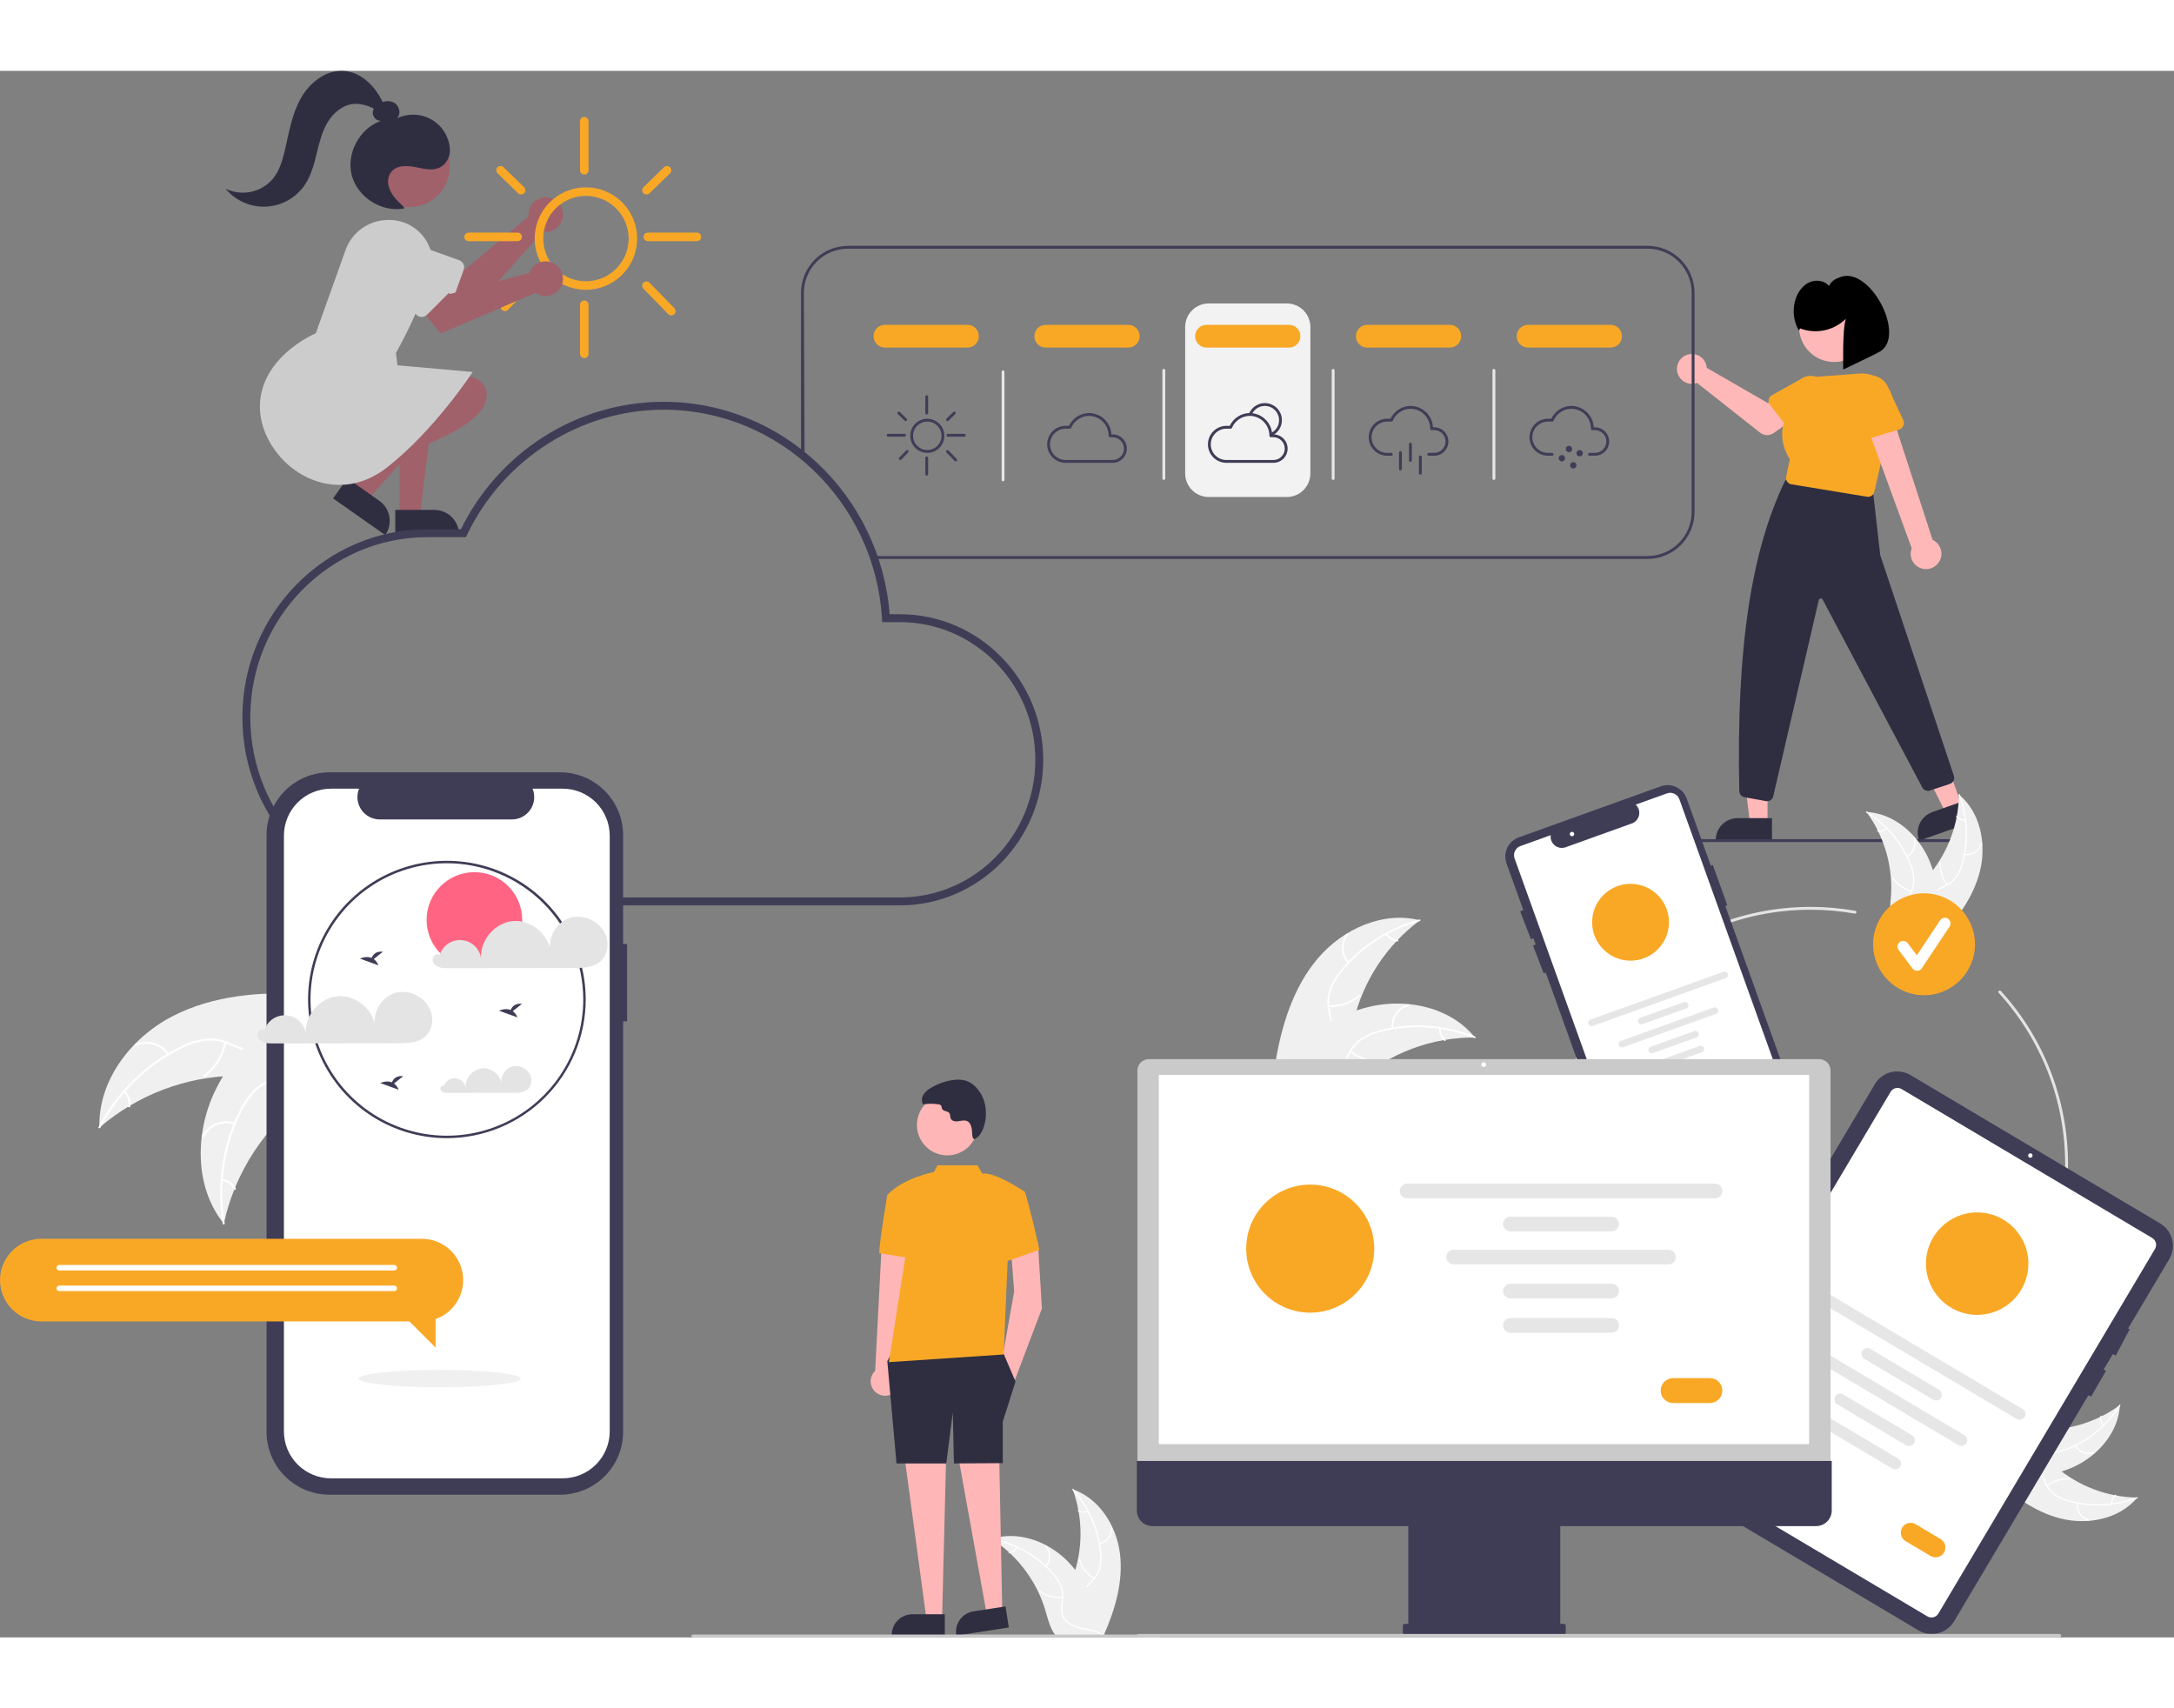 <svg width="700" height="550" viewBox="0 0 1528 1101" fill="none" xmlns="http://www.w3.org/2000/svg">
<rect x="0" y="0" width="1528" height="1101" fill="#808080" stroke="none"/>
<g clip-path="url(#clip0_3:8)">
<path d="M1150.21 540.135C1142.54 539.816 1135.55 536.721 1132.39 531.927C1132.24 531.702 1132.1 531.475 1131.97 531.244C1130.82 529.201 1130.46 526.852 1131.72 524.839C1132.98 522.826 1136.13 521.297 1139.3 521.615C1142.46 521.932 1144.93 524.457 1143.62 526.455C1143.33 522.417 1143.09 518.174 1146.35 514.659C1148.14 512.822 1150.48 511.614 1153.01 511.214C1159.57 510.06 1163.93 513.77 1164.8 517.515C1165.45 520.28 1164.56 523.092 1163.67 525.826C1166.4 522.599 1172.89 521.164 1177.86 522.688C1182.83 524.211 1185.59 528.482 1183.89 532.024C1181.89 536.197 1175.22 538.354 1169.02 539.494C1163.91 540.435 1156.24 540.385 1150.21 540.135Z" fill="#F2F2F2"/>
<path d="M904.5 299.5H849.5C845.125 299.495 840.931 297.755 837.838 294.662C834.745 291.569 833.005 287.375 833 283V180C833.005 175.625 834.745 171.431 837.838 168.338C840.931 165.245 845.125 163.505 849.5 163.5H904.5C908.874 163.505 913.068 165.245 916.162 168.338C919.255 171.431 920.995 175.625 921 180V283C920.995 287.375 919.255 291.569 916.162 294.662C913.068 297.755 908.874 299.495 904.5 299.5V299.5Z" fill="#F2F2F2"/>
<path d="M1242.31 529.177H1230.05L1224.21 481.889L1242.31 481.89L1242.31 529.177Z" fill="#FFB8B8"/>
<path d="M1245.43 541.062L1205.9 541.06V540.56C1205.9 538.54 1206.3 536.539 1207.07 534.672C1207.85 532.805 1208.98 531.109 1210.41 529.68C1211.84 528.252 1213.53 527.118 1215.4 526.345C1217.27 525.572 1219.27 525.174 1221.29 525.174H1221.29L1245.43 525.175L1245.43 541.062Z" fill="#2F2E41"/>
<path d="M1379.26 517.707L1367.7 521.799L1346.42 479.172L1363.48 473.132L1379.26 517.707Z" fill="#FFB8B8"/>
<path d="M1386.18 527.865L1348.91 541.062L1348.75 540.59C1348.07 538.686 1347.78 536.667 1347.88 534.649C1347.99 532.631 1348.49 530.654 1349.36 528.83C1350.23 527.006 1351.45 525.372 1352.95 524.02C1354.46 522.668 1356.21 521.624 1358.11 520.95L1358.11 520.95L1380.87 512.89L1386.18 527.865Z" fill="#2F2E41"/>
<path d="M1241.96 513.3C1241.69 513.3 1241.42 513.275 1241.14 513.226L1226.15 510.5C1225.13 510.312 1224.21 509.777 1223.53 508.988C1222.86 508.198 1222.48 507.201 1222.46 506.163C1220.28 405.249 1230.99 337.435 1254.3 288.827C1254.71 287.967 1255.39 287.262 1256.24 286.816C1257.08 286.369 1258.05 286.205 1258.99 286.346L1312.9 294.129C1313.89 294.272 1314.79 294.737 1315.49 295.451C1316.18 296.165 1316.62 297.088 1316.73 298.076L1321.48 339.98C1321.51 340.206 1321.56 340.429 1321.62 340.646L1373.31 495.515C1373.67 496.642 1373.56 497.862 1373.03 498.914C1372.49 499.967 1371.57 500.768 1370.45 501.146L1356.48 505.802C1355.45 506.14 1354.34 506.098 1353.34 505.683C1352.34 505.269 1351.52 504.511 1351.03 503.545L1281.11 371.708C1280.97 371.431 1280.75 371.203 1280.48 371.057C1280.21 370.911 1279.89 370.853 1279.59 370.891C1279.28 370.929 1278.99 371.062 1278.76 371.271C1278.53 371.48 1278.37 371.755 1278.31 372.058L1246.35 509.763C1246.13 510.764 1245.58 511.662 1244.78 512.305C1243.98 512.949 1242.99 513.3 1241.96 513.3Z" fill="#2F2E41"/>
<path d="M1199.36 207.097C1199.48 207.637 1199.56 208.185 1199.6 208.737L1242.55 233.519L1253 227.508L1264.13 242.081L1246.68 254.518C1245.27 255.523 1243.57 256.043 1241.84 256.001C1240.11 255.959 1238.44 255.357 1237.08 254.284L1192.78 219.339C1190.78 220.079 1188.61 220.192 1186.54 219.665C1184.47 219.138 1182.62 217.994 1181.22 216.386C1179.82 214.778 1178.94 212.782 1178.71 210.664C1178.47 208.545 1178.88 206.405 1179.89 204.527C1180.9 202.649 1182.46 201.123 1184.35 200.151C1186.25 199.179 1188.4 198.809 1190.51 199.088C1192.62 199.367 1194.6 200.282 1196.18 201.713C1197.76 203.144 1198.87 205.022 1199.36 207.097V207.097Z" fill="#FFB8B8"/>
<path d="M1243.14 231.042C1243.27 230.409 1243.54 229.81 1243.92 229.288C1244.3 228.766 1244.79 228.333 1245.36 228.017L1265.07 216.995C1267.69 214.973 1271 214.072 1274.28 214.49C1277.57 214.908 1280.55 216.61 1282.58 219.224C1284.61 221.837 1285.52 225.149 1285.11 228.432C1284.7 231.716 1283 234.703 1280.4 236.739L1264.68 253.06C1264.23 253.526 1263.69 253.889 1263.08 254.126C1262.48 254.363 1261.84 254.467 1261.19 254.431C1260.54 254.396 1259.91 254.222 1259.34 253.921C1258.77 253.62 1258.27 253.199 1257.87 252.687L1243.99 234.693C1243.59 234.181 1243.31 233.59 1243.17 232.96C1243.02 232.33 1243.01 231.676 1243.14 231.042Z" fill="#F9A826"/>
<path d="M1289.05 204.627C1302.61 204.627 1313.61 193.631 1313.61 180.066C1313.61 166.501 1302.61 155.505 1289.05 155.505C1275.49 155.505 1264.49 166.501 1264.49 180.066C1264.49 193.631 1275.49 204.627 1289.05 204.627Z" fill="#FFB8B8"/>
<path d="M1312.97 299.368C1312.72 299.368 1312.48 299.348 1312.24 299.309L1259.08 290.595C1258.48 290.497 1257.91 290.277 1257.4 289.951C1256.88 289.624 1256.44 289.196 1256.1 288.694C1255.75 288.192 1255.52 287.625 1255.4 287.028C1255.28 286.431 1255.28 285.816 1255.41 285.221L1258 273.03C1256.67 271.055 1245.89 253.884 1259.02 237.755C1258.77 232.025 1260.76 226.424 1264.58 222.142C1268.4 217.861 1273.73 215.239 1279.46 214.833L1306.92 212.746C1310.46 212.478 1314 213.063 1317.27 214.451C1320.53 215.839 1323.41 217.99 1325.66 220.723C1327.92 223.455 1329.49 226.69 1330.23 230.155C1330.98 233.619 1330.88 237.212 1329.95 240.631L1317.35 295.868C1317.13 296.862 1316.57 297.748 1315.77 298.384C1314.97 299.02 1313.99 299.367 1312.97 299.368V299.368Z" fill="#F9A826"/>
<path d="M1362.6 345.558C1363.5 344.273 1364.11 342.805 1364.39 341.258C1364.66 339.711 1364.59 338.124 1364.18 336.607C1363.77 335.09 1363.04 333.681 1362.03 332.479C1361.02 331.277 1359.76 330.311 1358.33 329.649L1328.07 236.602L1310.53 244.924L1343.64 335.523C1342.69 337.989 1342.68 340.72 1343.6 343.196C1344.53 345.673 1346.33 347.725 1348.67 348.962C1351 350.199 1353.71 350.535 1356.28 349.908C1358.85 349.281 1361.1 347.733 1362.6 345.558V345.558Z" fill="#FFB8B8"/>
<path d="M1334.76 252.093L1311.47 259.128C1310.81 259.329 1310.11 259.384 1309.43 259.29C1308.74 259.196 1308.08 258.955 1307.5 258.584C1306.92 258.213 1306.42 257.721 1306.04 257.14C1305.66 256.56 1305.42 255.905 1305.32 255.22L1301.78 231.225C1300.77 227.828 1301.16 224.171 1302.84 221.056C1304.53 217.941 1307.38 215.622 1310.78 214.607C1314.17 213.593 1317.83 213.966 1320.95 215.645C1324.07 217.324 1326.39 220.171 1327.41 223.563L1337.73 245.429C1338.02 246.055 1338.18 246.738 1338.19 247.43C1338.19 248.122 1338.05 248.808 1337.77 249.44C1337.49 250.072 1337.07 250.637 1336.56 251.095C1336.04 251.553 1335.43 251.893 1334.76 252.093H1334.76Z" fill="#F9A826"/>
<path d="M1265.18 181.014C1270.63 183.092 1276.56 183.56 1282.27 182.36C1287.98 181.161 1293.23 178.346 1297.39 174.25C1294.81 181.056 1295.53 209.924 1295.53 209.924C1295.53 209.924 1318.38 199.077 1321.48 197.181C1339.78 185.976 1314.53 137.238 1293.53 144.924C1289.97 146.226 1287 147.758 1285.56 151.262C1282.43 147.393 1276.49 146.554 1271.92 148.541C1267.36 150.528 1264.11 154.835 1262.36 159.499C1260.99 163.263 1260.45 167.284 1260.79 171.277C1261.14 175.271 1262.35 179.14 1264.36 182.613L1265.18 181.014Z" fill="black"/>
<path d="M1158 123H596C587.251 123.009 578.862 126.488 572.675 132.675C566.488 138.862 563.009 147.25 563 156C563 156 554.5 265 563.5 271.5C572.5 278 592.692 302.704 598.879 308.891C605.066 315.078 614 343 614 343H1158C1166.75 342.991 1175.14 339.512 1181.33 333.325C1187.51 327.138 1190.99 318.75 1191 310V156C1190.99 147.25 1187.51 138.862 1181.33 132.675C1175.14 126.488 1166.75 123.009 1158 123ZM1189 310C1188.99 318.218 1185.72 326.097 1179.91 331.909C1174.1 337.72 1166.22 340.99 1158 341H614C614 341 605.311 315.311 599.5 309.5C593.689 303.689 570.5 277 565.5 271.5C565.49 263.282 565 156 565 156C565.011 147.782 568.28 139.903 574.091 134.091C579.903 128.28 587.782 125.01 596 125H1158C1166.22 125.01 1174.1 128.28 1179.91 134.091C1185.72 139.903 1188.99 147.782 1189 156V310Z" fill="#3F3D56"/>
<path d="M651.75 268.5C649.377 268.5 647.057 267.796 645.083 266.478C643.11 265.159 641.572 263.285 640.663 261.092C639.755 258.899 639.518 256.487 639.981 254.159C640.444 251.831 641.586 249.693 643.265 248.015C644.943 246.336 647.081 245.194 649.409 244.731C651.737 244.268 654.149 244.505 656.342 245.413C658.535 246.322 660.409 247.86 661.728 249.833C663.046 251.807 663.75 254.127 663.75 256.5C663.746 259.681 662.481 262.732 660.231 264.981C657.982 267.231 654.931 268.496 651.75 268.5V268.5ZM651.75 246.5C649.772 246.5 647.839 247.086 646.194 248.185C644.55 249.284 643.268 250.846 642.511 252.673C641.754 254.5 641.556 256.511 641.942 258.451C642.328 260.391 643.28 262.173 644.679 263.571C646.077 264.97 647.859 265.922 649.799 266.308C651.739 266.694 653.75 266.496 655.577 265.739C657.404 264.982 658.966 263.7 660.065 262.056C661.164 260.411 661.75 258.478 661.75 256.5C661.747 253.849 660.692 251.307 658.818 249.432C656.943 247.557 654.401 246.503 651.75 246.5V246.5Z" fill="#3F3D56"/>
<path d="M651.356 241.5C651.091 241.5 650.837 241.395 650.649 241.207C650.462 241.02 650.356 240.765 650.356 240.5V229C650.356 228.735 650.462 228.48 650.649 228.293C650.837 228.105 651.091 228 651.356 228C651.621 228 651.876 228.105 652.063 228.293C652.251 228.48 652.356 228.735 652.356 229V240.5C652.356 240.765 652.251 241.02 652.063 241.207C651.876 241.395 651.621 241.5 651.356 241.5Z" fill="#3F3D56"/>
<path d="M635.75 257.106H624.25C623.985 257.106 623.73 257.001 623.543 256.814C623.355 256.626 623.25 256.372 623.25 256.106C623.25 255.841 623.355 255.587 623.543 255.399C623.73 255.212 623.985 255.106 624.25 255.106H635.75C636.015 255.106 636.27 255.212 636.457 255.399C636.645 255.587 636.75 255.841 636.75 256.106C636.75 256.372 636.645 256.626 636.457 256.814C636.27 257.001 636.015 257.106 635.75 257.106Z" fill="#3F3D56"/>
<path d="M677.75 257.106H666.25C665.985 257.106 665.73 257.001 665.543 256.814C665.355 256.626 665.25 256.372 665.25 256.106C665.25 255.841 665.355 255.587 665.543 255.399C665.73 255.212 665.985 255.106 666.25 255.106H677.75C678.015 255.106 678.27 255.212 678.457 255.399C678.645 255.587 678.75 255.841 678.75 256.106C678.75 256.372 678.645 256.626 678.457 256.814C678.27 257.001 678.015 257.106 677.75 257.106Z" fill="#3F3D56"/>
<path d="M665.934 246.172C665.735 246.172 665.54 246.113 665.375 246.002C665.21 245.89 665.082 245.732 665.007 245.548C664.933 245.364 664.915 245.161 664.956 244.966C664.997 244.771 665.095 244.593 665.238 244.455L670.054 239.782C670.244 239.598 670.5 239.496 670.765 239.5C671.03 239.504 671.283 239.613 671.468 239.804C671.652 239.994 671.754 240.25 671.75 240.515C671.746 240.78 671.637 241.033 671.446 241.218L666.63 245.89C666.444 246.071 666.194 246.173 665.934 246.172V246.172Z" fill="#3F3D56"/>
<path d="M636.566 246.172C636.306 246.173 636.056 246.071 635.87 245.89L631.054 241.218C630.959 241.126 630.884 241.017 630.832 240.897C630.78 240.776 630.752 240.646 630.75 240.515C630.748 240.384 630.772 240.253 630.82 240.131C630.869 240.009 630.941 239.898 631.032 239.804C631.124 239.709 631.233 239.634 631.353 239.582C631.474 239.53 631.604 239.502 631.735 239.5C631.866 239.498 631.997 239.522 632.119 239.57C632.241 239.619 632.352 239.691 632.446 239.782L637.262 244.455C637.405 244.593 637.503 244.771 637.544 244.966C637.586 245.161 637.567 245.364 637.493 245.548C637.418 245.732 637.29 245.89 637.125 246.002C636.96 246.113 636.765 246.172 636.566 246.172Z" fill="#3F3D56"/>
<path d="M632.75 273.5C632.553 273.5 632.361 273.442 632.197 273.333C632.034 273.225 631.906 273.07 631.829 272.889C631.752 272.708 631.731 272.509 631.767 272.316C631.803 272.122 631.896 271.944 632.032 271.803L636.848 266.844C637.033 266.653 637.286 266.544 637.551 266.54C637.816 266.537 638.072 266.638 638.263 266.823C638.453 267.008 638.562 267.261 638.566 267.526C638.57 267.791 638.468 268.047 638.283 268.237L633.467 273.197C633.374 273.293 633.263 273.369 633.139 273.421C633.016 273.473 632.884 273.5 632.75 273.5V273.5Z" fill="#3F3D56"/>
<path d="M671.75 274.5C671.617 274.5 671.485 274.474 671.362 274.422C671.239 274.37 671.127 274.294 671.034 274.198L665.219 268.239C665.127 268.145 665.055 268.034 665.006 267.912C664.957 267.79 664.933 267.66 664.934 267.528C664.936 267.397 664.963 267.267 665.015 267.147C665.067 267.026 665.142 266.917 665.236 266.825C665.33 266.733 665.441 266.661 665.563 266.612C665.685 266.563 665.815 266.539 665.946 266.541C666.078 266.542 666.207 266.57 666.328 266.622C666.449 266.673 666.558 266.748 666.65 266.842L672.466 272.802C672.603 272.943 672.696 273.121 672.733 273.314C672.769 273.507 672.748 273.707 672.672 273.888C672.595 274.07 672.467 274.225 672.303 274.333C672.139 274.442 671.947 274.5 671.75 274.5Z" fill="#3F3D56"/>
<path d="M651.356 284.5C651.091 284.5 650.837 284.395 650.649 284.207C650.462 284.02 650.356 283.765 650.356 283.5V272C650.356 271.735 650.462 271.48 650.649 271.293C650.837 271.105 651.091 271 651.356 271C651.621 271 651.876 271.105 652.063 271.293C652.251 271.48 652.356 271.735 652.356 272V283.5C652.356 283.765 652.251 284.02 652.063 284.207C651.876 284.395 651.621 284.5 651.356 284.5Z" fill="#3F3D56"/>
<path d="M782.164 275.5H748.782C745.372 275.442 742.121 274.047 739.73 271.616C737.34 269.184 736 265.91 736 262.5C736 259.09 737.34 255.816 739.73 253.384C742.121 250.953 745.372 249.558 748.782 249.5H751.335C752.601 246.818 754.601 244.549 757.103 242.957C759.605 241.364 762.507 240.512 765.473 240.5C769.505 240.537 773.373 242.108 776.289 244.895C779.204 247.681 780.95 251.473 781.17 255.5H782.164C784.787 255.543 787.289 256.616 789.129 258.487C790.969 260.357 792 262.876 792 265.5C792 268.124 790.969 270.643 789.129 272.513C787.289 274.384 784.787 275.457 782.164 275.5V275.5ZM748.782 251.5C745.903 251.558 743.161 252.742 741.145 254.799C739.129 256.855 738 259.62 738 262.5C738 265.38 739.129 268.145 741.145 270.201C743.161 272.258 745.903 273.442 748.782 273.5H782.164C784.257 273.457 786.249 272.595 787.714 271.099C789.179 269.604 790 267.594 790 265.5C790 263.406 789.179 261.396 787.714 259.901C786.249 258.405 784.257 257.543 782.164 257.5H780.2C779.935 257.5 779.68 257.395 779.493 257.207C779.305 257.02 779.2 256.765 779.2 256.5C779.232 252.824 777.804 249.286 775.231 246.662C772.657 244.037 769.148 242.541 765.473 242.5C762.785 242.514 760.161 243.317 757.925 244.81C755.69 246.302 753.942 248.418 752.898 250.895C752.821 251.074 752.693 251.227 752.529 251.335C752.366 251.443 752.175 251.5 751.979 251.5H748.782Z" fill="#3F3D56"/>
<path d="M893.671 256.557L892.892 254.715C894.405 254.075 895.737 253.073 896.771 251.797C897.804 250.521 898.508 249.009 898.819 247.397C899.13 245.784 899.039 244.119 898.554 242.55C898.07 240.981 897.206 239.555 896.04 238.399C894.873 237.243 893.44 236.391 891.867 235.92C890.293 235.449 888.628 235.373 887.018 235.698C885.408 236.023 883.903 236.74 882.636 237.784C881.369 238.829 880.378 240.17 879.752 241.688L877.903 240.925C878.655 239.103 879.843 237.495 881.364 236.241C882.885 234.987 884.691 234.128 886.622 233.738C888.554 233.347 890.552 233.439 892.44 234.004C894.328 234.569 896.048 235.591 897.448 236.978C898.847 238.366 899.884 240.077 900.465 241.96C901.047 243.843 901.156 245.84 900.783 247.775C900.41 249.71 899.566 251.524 898.325 253.055C897.085 254.587 895.487 255.789 893.671 256.557V256.557Z" fill="#3F3D56"/>
<path d="M895.164 275.5H861.782C858.372 275.442 855.121 274.047 852.73 271.616C850.34 269.184 849 265.91 849 262.5C849 259.09 850.34 255.816 852.73 253.384C855.121 250.953 858.372 249.558 861.782 249.5H864.335C865.601 246.818 867.601 244.549 870.103 242.957C872.605 241.364 875.507 240.512 878.473 240.5C882.505 240.537 886.373 242.108 889.289 244.895C892.204 247.681 893.95 251.473 894.17 255.5H895.164C897.787 255.543 900.289 256.616 902.129 258.487C903.969 260.357 905 262.876 905 265.5C905 268.124 903.969 270.643 902.129 272.513C900.289 274.384 897.787 275.457 895.164 275.5V275.5ZM861.782 251.5C858.903 251.558 856.161 252.742 854.145 254.799C852.129 256.855 851 259.62 851 262.5C851 265.38 852.129 268.145 854.145 270.201C856.161 272.258 858.903 273.442 861.782 273.5H895.164C897.257 273.457 899.249 272.595 900.714 271.099C902.179 269.604 903 267.594 903 265.5C903 263.406 902.179 261.396 900.714 259.901C899.249 258.405 897.257 257.543 895.164 257.5H893.2C892.935 257.5 892.68 257.395 892.493 257.207C892.305 257.02 892.2 256.765 892.2 256.5C892.232 252.824 890.804 249.286 888.231 246.662C885.657 244.037 882.148 242.541 878.473 242.5C875.785 242.514 873.161 243.317 870.925 244.81C868.69 246.302 866.942 248.418 865.898 250.895C865.821 251.074 865.693 251.227 865.529 251.335C865.366 251.443 865.175 251.5 864.979 251.5H861.782Z" fill="#3F3D56"/>
<path d="M1008.16 270.5H1004.15C1003.88 270.5 1003.63 270.395 1003.44 270.207C1003.25 270.02 1003.15 269.765 1003.15 269.5C1003.15 269.235 1003.25 268.98 1003.44 268.793C1003.63 268.605 1003.88 268.5 1004.15 268.5H1008.16C1010.26 268.457 1012.25 267.595 1013.71 266.099C1015.18 264.604 1016 262.594 1016 260.5C1016 258.406 1015.18 256.396 1013.71 254.901C1012.25 253.405 1010.26 252.543 1008.16 252.5H1006.2C1005.93 252.5 1005.68 252.395 1005.49 252.207C1005.31 252.02 1005.2 251.765 1005.2 251.5C1005.23 247.824 1003.8 244.286 1001.23 241.662C998.657 239.037 995.148 237.541 991.473 237.5C988.785 237.514 986.161 238.317 983.925 239.81C981.69 241.302 979.942 243.418 978.898 245.895C978.821 246.074 978.693 246.227 978.529 246.335C978.366 246.443 978.175 246.5 977.979 246.5H974.782C971.902 246.558 969.161 247.742 967.145 249.799C965.129 251.855 964 254.62 964 257.5C964 260.38 965.129 263.145 967.145 265.201C969.161 267.258 971.902 268.442 974.782 268.5H977.882C978.147 268.5 978.401 268.605 978.589 268.793C978.776 268.98 978.882 269.235 978.882 269.5C978.882 269.765 978.776 270.02 978.589 270.207C978.401 270.395 978.147 270.5 977.882 270.5H974.782C971.372 270.442 968.121 269.047 965.73 266.616C963.34 264.184 962 260.91 962 257.5C962 254.09 963.34 250.816 965.73 248.384C968.121 245.953 971.372 244.558 974.782 244.5H977.335C978.601 241.818 980.601 239.549 983.103 237.957C985.605 236.364 988.507 235.512 991.473 235.5C995.505 235.537 999.373 237.108 1002.29 239.895C1005.2 242.681 1006.95 246.473 1007.17 250.5H1008.16C1010.79 250.543 1013.29 251.616 1015.13 253.487C1016.97 255.357 1018 257.876 1018 260.5C1018 263.124 1016.97 265.643 1015.13 267.513C1013.29 269.384 1010.79 270.457 1008.16 270.5V270.5Z" fill="#3F3D56"/>
<path d="M991.307 274.817C991.042 274.817 990.788 274.712 990.6 274.524C990.413 274.336 990.307 274.082 990.307 273.817V262.317C990.307 262.052 990.413 261.797 990.6 261.61C990.788 261.422 991.042 261.317 991.307 261.317C991.572 261.317 991.827 261.422 992.014 261.61C992.202 261.797 992.307 262.052 992.307 262.317V273.817C992.307 274.082 992.202 274.336 992.014 274.524C991.827 274.712 991.572 274.817 991.307 274.817V274.817Z" fill="#3F3D56"/>
<path d="M984.307 280.817C984.042 280.817 983.788 280.712 983.6 280.524C983.413 280.336 983.307 280.082 983.307 279.817V268.317C983.307 268.052 983.413 267.797 983.6 267.61C983.788 267.422 984.042 267.317 984.307 267.317C984.572 267.317 984.827 267.422 985.014 267.61C985.202 267.797 985.307 268.052 985.307 268.317V279.817C985.307 280.082 985.202 280.336 985.014 280.524C984.827 280.712 984.572 280.817 984.307 280.817Z" fill="#3F3D56"/>
<path d="M998.307 283.817C998.042 283.817 997.788 283.712 997.6 283.524C997.413 283.336 997.307 283.082 997.307 282.817V271.317C997.307 271.052 997.413 270.797 997.6 270.61C997.788 270.422 998.042 270.317 998.307 270.317C998.572 270.317 998.827 270.422 999.014 270.61C999.202 270.797 999.307 271.052 999.307 271.317V282.817C999.307 283.082 999.202 283.336 999.014 283.524C998.827 283.712 998.572 283.817 998.307 283.817V283.817Z" fill="#3F3D56"/>
<path d="M1121.16 270.5H1117.15C1116.88 270.5 1116.63 270.395 1116.44 270.207C1116.25 270.02 1116.15 269.765 1116.15 269.5C1116.15 269.235 1116.25 268.98 1116.44 268.793C1116.63 268.605 1116.88 268.5 1117.15 268.5H1121.16C1123.26 268.457 1125.25 267.595 1126.71 266.099C1128.18 264.604 1129 262.594 1129 260.5C1129 258.406 1128.18 256.396 1126.71 254.901C1125.25 253.405 1123.26 252.543 1121.16 252.5H1119.2C1118.93 252.5 1118.68 252.395 1118.49 252.207C1118.31 252.02 1118.2 251.765 1118.2 251.5C1118.23 247.824 1116.8 244.286 1114.23 241.662C1111.66 239.037 1108.15 237.541 1104.47 237.5C1101.78 237.514 1099.16 238.317 1096.93 239.81C1094.69 241.302 1092.94 243.418 1091.9 245.895C1091.82 246.074 1091.69 246.227 1091.53 246.335C1091.37 246.443 1091.17 246.5 1090.98 246.5H1087.78C1084.9 246.558 1082.16 247.742 1080.14 249.799C1078.13 251.855 1077 254.62 1077 257.5C1077 260.38 1078.13 263.145 1080.14 265.201C1082.16 267.258 1084.9 268.442 1087.78 268.5H1090.88C1091.15 268.5 1091.4 268.605 1091.59 268.793C1091.78 268.98 1091.88 269.235 1091.88 269.5C1091.88 269.765 1091.78 270.02 1091.59 270.207C1091.4 270.395 1091.15 270.5 1090.88 270.5H1087.78C1084.37 270.442 1081.12 269.047 1078.73 266.616C1076.34 264.184 1075 260.91 1075 257.5C1075 254.09 1076.34 250.816 1078.73 248.384C1081.12 245.953 1084.37 244.558 1087.78 244.5H1090.33C1091.6 241.818 1093.6 239.549 1096.1 237.957C1098.6 236.364 1101.51 235.512 1104.47 235.5C1108.51 235.537 1112.37 237.108 1115.29 239.895C1118.2 242.681 1119.95 246.473 1120.17 250.5H1121.16C1123.79 250.543 1126.29 251.616 1128.13 253.487C1129.97 255.357 1131 257.876 1131 260.5C1131 263.124 1129.97 265.643 1128.13 267.513C1126.29 269.384 1123.79 270.457 1121.16 270.5V270.5Z" fill="#3F3D56"/>
<path d="M1102.75 268C1103.99 268 1105 266.993 1105 265.75C1105 264.507 1103.99 263.5 1102.75 263.5C1101.51 263.5 1100.5 264.507 1100.5 265.75C1100.5 266.993 1101.51 268 1102.75 268Z" fill="#3F3D56"/>
<path d="M1110.25 271C1111.49 271 1112.5 269.993 1112.5 268.75C1112.5 267.507 1111.49 266.5 1110.25 266.5C1109.01 266.5 1108 267.507 1108 268.75C1108 269.993 1109.01 271 1110.25 271Z" fill="#3F3D56"/>
<path d="M1097.75 274.5C1098.99 274.5 1100 273.493 1100 272.25C1100 271.007 1098.99 270 1097.75 270C1096.51 270 1095.5 271.007 1095.5 272.25C1095.5 273.493 1096.51 274.5 1097.75 274.5Z" fill="#3F3D56"/>
<path d="M1105.75 279.5C1106.99 279.5 1108 278.493 1108 277.25C1108 276.007 1106.99 275 1105.75 275C1104.51 275 1103.5 276.007 1103.5 277.25C1103.5 278.493 1104.51 279.5 1105.75 279.5Z" fill="#3F3D56"/>
<path d="M680 194.5H622C619.878 194.5 617.843 193.657 616.343 192.157C614.843 190.657 614 188.622 614 186.5C614 184.378 614.843 182.343 616.343 180.843C617.843 179.343 619.878 178.5 622 178.5H680C682.122 178.5 684.157 179.343 685.657 180.843C687.157 182.343 688 184.378 688 186.5C688 188.622 687.157 190.657 685.657 192.157C684.157 193.657 682.122 194.5 680 194.5Z" fill="#F9A826"/>
<path d="M793 194.5H735C732.878 194.5 730.843 193.657 729.343 192.157C727.843 190.657 727 188.622 727 186.5C727 184.378 727.843 182.343 729.343 180.843C730.843 179.343 732.878 178.5 735 178.5H793C795.122 178.5 797.157 179.343 798.657 180.843C800.157 182.343 801 184.378 801 186.5C801 188.622 800.157 190.657 798.657 192.157C797.157 193.657 795.122 194.5 793 194.5Z" fill="#F9A826"/>
<path d="M906 194.5H848C845.878 194.5 843.843 193.657 842.343 192.157C840.843 190.657 840 188.622 840 186.5C840 184.378 840.843 182.343 842.343 180.843C843.843 179.343 845.878 178.5 848 178.5H906C908.122 178.5 910.157 179.343 911.657 180.843C913.157 182.343 914 184.378 914 186.5C914 188.622 913.157 190.657 911.657 192.157C910.157 193.657 908.122 194.5 906 194.5Z" fill="#F9A826"/>
<path d="M1019 194.5H961C958.878 194.5 956.843 193.657 955.343 192.157C953.843 190.657 953 188.622 953 186.5C953 184.378 953.843 182.343 955.343 180.843C956.843 179.343 958.878 178.5 961 178.5H1019C1021.12 178.5 1023.16 179.343 1024.66 180.843C1026.16 182.343 1027 184.378 1027 186.5C1027 188.622 1026.16 190.657 1024.66 192.157C1023.16 193.657 1021.12 194.5 1019 194.5Z" fill="#F9A826"/>
<path d="M1132 194.5H1074C1071.88 194.5 1069.84 193.657 1068.34 192.157C1066.84 190.657 1066 188.622 1066 186.5C1066 184.378 1066.84 182.343 1068.34 180.843C1069.84 179.343 1071.88 178.5 1074 178.5H1132C1134.12 178.5 1136.16 179.343 1137.66 180.843C1139.16 182.343 1140 184.378 1140 186.5C1140 188.622 1139.16 190.657 1137.66 192.157C1136.16 193.657 1134.12 194.5 1132 194.5Z" fill="#F9A826"/>
<path d="M705 288.5C704.735 288.5 704.48 288.395 704.293 288.207C704.105 288.02 704 287.765 704 287.5V211.5C704 211.235 704.105 210.98 704.293 210.793C704.48 210.605 704.735 210.5 705 210.5C705.265 210.5 705.52 210.605 705.707 210.793C705.895 210.98 706 211.235 706 211.5V287.5C706 287.765 705.895 288.02 705.707 288.207C705.52 288.395 705.265 288.5 705 288.5Z" fill="#E6E6E6"/>
<path d="M818 287.5C817.735 287.5 817.48 287.395 817.293 287.207C817.105 287.02 817 286.765 817 286.5V210.5C817 210.235 817.105 209.98 817.293 209.793C817.48 209.605 817.735 209.5 818 209.5C818.265 209.5 818.52 209.605 818.707 209.793C818.895 209.98 819 210.235 819 210.5V286.5C819 286.765 818.895 287.02 818.707 287.207C818.52 287.395 818.265 287.5 818 287.5Z" fill="#E6E6E6"/>
<path d="M937 287.5C936.735 287.5 936.48 287.395 936.293 287.207C936.105 287.02 936 286.765 936 286.5V210.5C936 210.235 936.105 209.98 936.293 209.793C936.48 209.605 936.735 209.5 937 209.5C937.265 209.5 937.52 209.605 937.707 209.793C937.895 209.98 938 210.235 938 210.5V286.5C938 286.765 937.895 287.02 937.707 287.207C937.52 287.395 937.265 287.5 937 287.5Z" fill="#E6E6E6"/>
<path d="M1050 287.5C1049.73 287.5 1049.48 287.395 1049.29 287.207C1049.11 287.02 1049 286.765 1049 286.5V210.5C1049 210.235 1049.11 209.98 1049.29 209.793C1049.48 209.605 1049.73 209.5 1050 209.5C1050.27 209.5 1050.52 209.605 1050.71 209.793C1050.89 209.98 1051 210.235 1051 210.5V286.5C1051 286.765 1050.89 287.02 1050.71 287.207C1050.52 287.395 1050.27 287.5 1050 287.5Z" fill="#E6E6E6"/>
<path d="M1388.2 542H1084.8C1084.59 542 1084.38 541.895 1084.23 541.707C1084.08 541.52 1084 541.265 1084 541C1084 540.735 1084.08 540.48 1084.23 540.293C1084.38 540.105 1084.59 540 1084.8 540H1388.2C1388.41 540 1388.62 540.105 1388.77 540.293C1388.92 540.48 1389 540.735 1389 541C1389 541.265 1388.92 541.52 1388.77 541.707C1388.62 541.895 1388.41 542 1388.2 542Z" fill="#3F3D56"/>
</g>
<path d="M371.358 100.399C371.326 101.041 371.345 101.686 371.415 102.326L327.245 139.399L314.072 134.629L304.276 153.569L333.075 167.278L381.364 113.084C383.802 113.527 386.317 113.216 388.575 112.194C390.832 111.172 392.725 109.487 394.002 107.362C395.278 105.238 395.878 102.776 395.721 100.302C395.564 97.829 394.658 95.462 393.123 93.516C391.588 91.57 389.497 90.138 387.129 89.409C384.76 88.681 382.226 88.691 379.863 89.438C377.5 90.185 375.421 91.633 373.901 93.591C372.382 95.549 371.494 97.923 371.357 100.398L371.358 100.399Z" fill="#A0616A"/>
<path d="M312.117 162.655L269.463 147.253C267.524 146.554 265.742 145.478 264.219 144.09C262.695 142.701 261.46 141.026 260.584 139.16C259.708 137.294 259.208 135.273 259.112 133.214C259.017 131.154 259.328 129.096 260.028 127.157C260.728 125.218 261.802 123.436 263.191 121.912C264.58 120.388 266.255 119.153 268.121 118.277C271.889 116.507 276.206 116.307 280.122 117.721L322.776 133.122C324.081 133.593 325.145 134.563 325.735 135.819C326.325 137.075 326.392 138.514 325.921 139.819L325.921 139.82L318.815 159.509C318.342 160.813 317.372 161.876 316.116 162.466C314.861 163.056 313.423 163.123 312.117 162.654L312.117 162.655Z" fill="#CCCCCC"/>
<path d="M280.879 312.657H295.134L301.915 257.666H280.877L280.879 312.657Z" fill="#A0616A"/>
<path d="M322.624 325.896L277.823 325.898L277.822 308.586L305.313 308.585C307.587 308.585 309.838 309.032 311.938 309.902C314.038 310.772 315.946 312.047 317.554 313.655C319.161 315.262 320.436 317.171 321.306 319.271C322.176 321.371 322.624 323.622 322.624 325.896V325.896Z" fill="#2F2E41"/>
<path d="M245.648 294.239L257.31 302.439L294.484 261.357L277.274 249.256L245.648 294.239Z" fill="#A0616A"/>
<path d="M270.78 326.271L234.132 300.506L244.085 286.345L266.574 302.155C268.433 303.462 270.017 305.123 271.235 307.043C272.452 308.962 273.28 311.102 273.671 313.342C274.061 315.581 274.007 317.875 273.511 320.094C273.015 322.312 272.087 324.411 270.78 326.271V326.271Z" fill="#2F2E41"/>
<path d="M312.071 213.599C312.071 213.599 347.645 209.402 341.26 232.489C334.875 255.575 263.726 275.514 263.726 275.514L312.071 213.599Z" fill="#A0616A"/>
<path d="M287.585 95.796C303.358 95.796 316.144 83.008 316.144 67.234C316.144 51.46 303.358 38.673 287.585 38.673C271.813 38.673 259.027 51.46 259.027 67.234C259.027 83.008 271.813 95.796 287.585 95.796Z" fill="#A0616A"/>
<path d="M196.51 270.787C180.259 251.86 174.574 222.82 200.488 198.664C206.888 192.844 214.135 188.031 221.981 184.389L242.865 125.972C245.035 119.871 249.013 114.577 254.269 110.796C259.525 107.015 265.808 104.927 272.282 104.81C278.566 104.539 284.781 106.22 290.072 109.623C295.362 113.026 299.47 117.984 301.83 123.815C304.381 129.748 304.672 136.409 302.65 142.542C296.432 161.905 288.267 180.588 278.28 198.303L279.36 206.943L332.153 211.636L331.66 212.437C331.403 212.854 305.566 252.226 272.512 278.359C261.21 287.294 249.523 290.997 238.493 290.997C221.768 291 206.555 282.484 196.51 270.787Z" fill="#CCCCCC"/>
<path d="M191.528 76.196C196.58 70.175 198.748 62.299 200.492 54.634C203.25 42.507 205.384 29.966 211.513 19.144C217.641 8.321 228.902 -0.646 241.32 0.037C253.667 0.716 263.648 10.65 268.946 21.952C270.228 21.454 271.601 21.231 272.976 21.297C274.35 21.364 275.695 21.718 276.924 22.337C280.742 24.428 282.17 30.373 278.992 33.349C282.335 31.757 285.976 30.887 289.677 30.795C293.379 30.702 297.058 31.39 300.476 32.814C304.872 34.685 308.666 37.733 311.442 41.622C314.217 45.511 315.866 50.09 316.207 54.856C316.341 56.79 316.075 58.731 315.428 60.558C314.78 62.385 313.764 64.06 312.443 65.479C306.964 71.12 299.214 69.174 292.323 67.737C285.814 66.38 277.887 66.013 274.22 72.216C272.775 74.8 272.37 77.838 273.089 80.711C274.493 86.902 279.077 91.214 283.524 95.342L284.251 96.693C268.551 99.755 251.41 89.031 247.288 73.573C243.165 58.115 252.705 40.282 267.847 35.125C266.839 35.157 265.841 34.92 264.955 34.437C264.07 33.954 263.33 33.243 262.811 32.377C262.293 31.512 262.015 30.524 262.007 29.515C261.998 28.507 262.26 27.514 262.764 26.64C258.574 24.291 253.831 23.106 249.029 23.208C241.208 23.721 234.439 29.289 230.368 35.989C226.298 42.688 224.454 50.462 222.588 58.077C220.721 65.691 218.701 73.45 214.348 79.973C211.333 84.489 207.305 88.237 202.585 90.919C197.865 93.601 192.583 95.143 187.161 95.421C181.739 95.699 176.327 94.706 171.357 92.521C166.388 90.336 161.997 87.02 158.536 82.836C164.005 85.489 170.193 86.275 176.151 85.076C182.11 83.877 187.511 80.757 191.528 76.196V76.196Z" fill="#2F2E41"/>
<path d="M411.831 153.891C404.71 153.891 397.75 151.779 391.829 147.823C385.909 143.867 381.295 138.243 378.57 131.664C375.845 125.085 375.132 117.846 376.521 110.862C377.91 103.878 381.339 97.462 386.374 92.427C391.409 87.391 397.824 83.962 404.807 82.573C411.791 81.184 419.029 81.897 425.607 84.622C432.186 87.347 437.808 91.962 441.764 97.883C445.72 103.804 447.831 110.765 447.831 117.886C447.821 127.432 444.024 136.583 437.275 143.333C430.526 150.083 421.375 153.88 411.831 153.891ZM411.831 87.882C405.897 87.882 400.097 89.642 395.163 92.939C390.229 96.236 386.384 100.922 384.113 106.404C381.843 111.887 381.249 117.919 382.406 123.74C383.564 129.56 386.421 134.906 390.617 139.102C394.812 143.298 400.158 146.156 405.978 147.313C411.797 148.471 417.829 147.877 423.311 145.606C428.793 143.335 433.479 139.489 436.775 134.555C440.072 129.621 441.831 123.82 441.831 117.886C441.822 109.931 438.659 102.305 433.034 96.68C427.41 91.055 419.784 87.891 411.831 87.882Z" fill="#F9A826"/>
<path d="M410.649 72.88C409.853 72.88 409.09 72.564 408.528 72.001C407.965 71.439 407.649 70.675 407.649 69.88V35.375C407.649 34.58 407.965 33.816 408.528 33.254C409.09 32.691 409.853 32.375 410.649 32.375C411.445 32.375 412.208 32.691 412.77 33.254C413.333 33.816 413.649 34.58 413.649 35.375V69.88C413.649 70.675 413.333 71.439 412.77 72.001C412.208 72.564 411.445 72.88 410.649 72.88Z" fill="#F9A826"/>
<path d="M363.829 119.706H329.328C328.533 119.706 327.77 119.389 327.207 118.827C326.644 118.264 326.328 117.501 326.328 116.705C326.328 115.909 326.644 115.146 327.207 114.584C327.77 114.021 328.533 113.705 329.328 113.705H363.829C364.625 113.705 365.388 114.021 365.951 114.584C366.513 115.146 366.829 115.909 366.829 116.705C366.829 117.501 366.513 118.264 365.951 118.827C365.388 119.389 364.625 119.706 363.829 119.706H363.829Z" fill="#F9A826"/>
<path d="M489.832 119.706H455.331C454.536 119.706 453.773 119.389 453.21 118.827C452.647 118.264 452.331 117.501 452.331 116.705C452.331 115.909 452.647 115.146 453.21 114.584C453.773 114.021 454.536 113.705 455.331 113.705H489.832C490.628 113.705 491.391 114.021 491.954 114.584C492.516 115.146 492.832 115.909 492.832 116.705C492.832 117.501 492.516 118.264 491.954 118.827C491.391 119.389 490.628 119.706 489.832 119.706Z" fill="#F9A826"/>
<path d="M454.384 86.899C453.786 86.899 453.203 86.721 452.707 86.387C452.212 86.053 451.828 85.579 451.603 85.026C451.379 84.472 451.325 83.864 451.448 83.28C451.571 82.695 451.866 82.161 452.295 81.745L466.743 67.726C467.026 67.451 467.36 67.234 467.726 67.088C468.092 66.943 468.484 66.87 468.878 66.876C469.273 66.882 469.662 66.965 470.024 67.121C470.386 67.278 470.714 67.504 470.989 67.787C471.263 68.07 471.48 68.405 471.625 68.771C471.77 69.138 471.842 69.53 471.835 69.924C471.829 70.319 471.745 70.708 471.588 71.07C471.431 71.432 471.204 71.759 470.921 72.033L456.473 86.052C455.913 86.596 455.164 86.9 454.384 86.899V86.899Z" fill="#F9A826"/>
<path d="M366.277 86.899C365.497 86.9 364.747 86.596 364.188 86.052L349.74 72.033C349.456 71.759 349.23 71.432 349.073 71.07C348.916 70.708 348.832 70.319 348.826 69.924C348.819 69.53 348.891 69.138 349.036 68.771C349.181 68.405 349.397 68.07 349.672 67.787C349.947 67.504 350.274 67.278 350.636 67.121C350.999 66.965 351.388 66.882 351.782 66.876C352.177 66.87 352.568 66.943 352.935 67.088C353.301 67.234 353.635 67.451 353.918 67.726L368.366 81.745C368.795 82.161 369.09 82.695 369.213 83.28C369.336 83.864 369.282 84.472 369.057 85.026C368.833 85.579 368.449 86.053 367.953 86.387C367.458 86.721 366.874 86.899 366.277 86.899V86.899Z" fill="#F9A826"/>
<path d="M354.829 168.893C354.24 168.893 353.663 168.719 353.172 168.393C352.68 168.067 352.296 167.604 352.066 167.06C351.837 166.517 351.772 165.919 351.881 165.339C351.989 164.76 352.266 164.225 352.676 163.802L367.125 148.921C367.679 148.351 368.437 148.025 369.233 148.013C370.028 148.002 370.795 148.307 371.366 148.861C371.936 149.415 372.264 150.173 372.276 150.968C372.288 151.764 371.983 152.531 371.43 153.103L356.982 167.983C356.702 168.271 356.368 168.5 355.998 168.656C355.628 168.813 355.231 168.893 354.829 168.893V168.893Z" fill="#F9A826"/>
<path d="M471.832 171.893C471.432 171.894 471.035 171.814 470.666 171.659C470.298 171.503 469.964 171.275 469.685 170.988L452.237 153.107C451.961 152.825 451.744 152.492 451.597 152.126C451.45 151.76 451.377 151.369 451.381 150.974C451.386 150.58 451.468 150.19 451.623 149.828C451.779 149.465 452.004 149.137 452.286 148.862C452.568 148.586 452.902 148.369 453.268 148.223C453.634 148.077 454.025 148.004 454.42 148.009C454.814 148.014 455.203 148.097 455.565 148.253C455.928 148.409 456.255 148.634 456.53 148.917L473.979 166.798C474.391 167.22 474.67 167.755 474.78 168.335C474.89 168.915 474.826 169.514 474.597 170.058C474.368 170.602 473.983 171.067 473.491 171.393C472.999 171.719 472.422 171.893 471.832 171.893V171.893Z" fill="#F9A826"/>
<path d="M410.649 201.897C409.853 201.897 409.09 201.581 408.528 201.018C407.965 200.456 407.649 199.692 407.649 198.897V164.392C407.649 163.998 407.727 163.608 407.877 163.244C408.028 162.88 408.249 162.549 408.528 162.271C408.806 161.992 409.137 161.771 409.501 161.62C409.865 161.469 410.255 161.392 410.649 161.392C411.043 161.392 411.433 161.469 411.797 161.62C412.161 161.771 412.492 161.992 412.77 162.271C413.049 162.549 413.27 162.88 413.421 163.244C413.571 163.608 413.649 163.998 413.649 164.392V198.897C413.649 199.692 413.333 200.456 412.77 201.018C412.208 201.581 411.445 201.897 410.649 201.897V201.897Z" fill="#F9A826"/>
<path d="M372.789 140.286C372.487 140.854 372.231 141.445 372.023 142.054L316.284 156.837L306.388 146.919L289.471 159.898L309.713 184.55L376.454 156.022C378.473 157.459 380.882 158.247 383.36 158.281C385.838 158.316 388.268 157.595 390.326 156.215C392.384 154.835 393.973 152.861 394.883 150.555C395.792 148.25 395.977 145.722 395.415 143.308C394.853 140.894 393.569 138.709 391.735 137.043C389.9 135.376 387.602 134.308 385.146 133.98C382.689 133.652 380.192 134.079 377.984 135.205C375.777 136.332 373.964 138.103 372.788 140.285L372.789 140.286Z" fill="#A0616A"/>
<path d="M292.706 171.456L260.642 139.384C259.183 137.926 258.026 136.196 257.236 134.291C256.446 132.386 256.04 130.344 256.039 128.282C256.039 126.219 256.444 124.177 257.233 122.272C258.022 120.367 259.179 118.636 260.637 117.177C262.095 115.719 263.826 114.563 265.731 113.774C267.636 112.985 269.678 112.579 271.74 112.579C273.802 112.58 275.843 112.987 277.748 113.776C279.653 114.566 281.383 115.724 282.841 117.182V117.182L314.907 149.252C315.888 150.233 316.439 151.564 316.44 152.951C316.44 154.339 315.889 155.67 314.908 156.651L314.907 156.652L300.107 171.454C299.125 172.434 297.794 172.984 296.407 172.984C295.02 172.984 293.689 172.434 292.707 171.454L292.706 171.456Z" fill="#CCCCCC"/>
<path d="M632.528 586.513H300.335C228.668 586.513 170.364 527.221 170.364 454.341C170.364 381.461 228.668 322.169 300.335 322.169H323.968C336.97 295.657 357.005 273.226 381.886 257.327C407.131 241.184 436.467 232.601 466.432 232.592C549.547 232.592 618.824 297.958 625.271 381.887H632.528C688.059 381.887 733.237 427.785 733.237 484.2C733.237 540.616 688.059 586.513 632.528 586.513ZM300.335 327.736C231.738 327.736 175.93 384.53 175.93 454.341C175.93 524.151 231.738 580.946 300.335 580.946H632.528C684.99 580.946 727.671 537.546 727.671 484.2C727.671 430.854 684.99 387.454 632.528 387.454H620.055L619.896 384.84C614.881 302.589 547.471 238.159 466.432 238.159C408.076 238.159 353.824 272.7 328.22 326.155L327.463 327.736H300.335Z" fill="#3F3D56"/>
<path d="M787.159 1042.06C784.725 1022.52 772.596 1003.25 753.932 996.891C761.292 1017.01 761.291 1039.09 753.927 1059.21C751.059 1066.96 747.061 1075.28 749.759 1083.09C751.438 1087.95 755.544 1091.67 760.134 1093.99C764.724 1096.32 769.818 1097.42 774.849 1098.51L775.839 1099.33C783.824 1081.32 789.593 1061.61 787.159 1042.06Z" fill="#F0F0F0"/>
<path d="M753.747 997.261C764.616 1009.43 771.372 1024.7 773.054 1040.92C773.478 1044.41 773.35 1047.94 772.673 1051.38C771.906 1054.72 770.259 1057.79 767.903 1060.27C765.752 1062.63 763.279 1064.8 761.741 1067.64C760.975 1069.1 760.528 1070.71 760.429 1072.37C760.33 1074.02 760.581 1075.67 761.167 1077.22C762.525 1081.11 765.202 1084.28 767.929 1087.29C770.955 1090.63 774.152 1094.06 775.439 1098.49C775.595 1099.03 776.42 1098.76 776.264 1098.22C774.026 1090.51 766.532 1086.13 762.958 1079.18C761.29 1075.94 760.59 1072.18 762.153 1068.76C763.52 1065.76 766.069 1063.53 768.267 1061.16C770.601 1058.77 772.314 1055.84 773.256 1052.64C774.105 1049.24 774.37 1045.72 774.037 1042.23C773.415 1034.37 771.558 1026.65 768.534 1019.36C765.13 1011.02 760.323 1003.33 754.322 996.61C753.95 996.194 753.377 996.848 753.747 997.261H753.747Z" fill="white"/>
<path d="M772.82 1035.67C775.506 1035.02 777.872 1033.43 779.497 1031.2C781.122 1028.97 781.899 1026.23 781.689 1023.48C781.645 1022.92 780.777 1022.96 780.821 1023.52C781.021 1026.08 780.297 1028.63 778.779 1030.71C777.262 1032.79 775.052 1034.25 772.547 1034.84C772.003 1034.97 772.279 1035.8 772.82 1035.67V1035.67Z" fill="white"/>
<path d="M769.151 1059.22C764.3 1056.32 760.719 1051.71 759.122 1046.3C758.964 1045.76 758.139 1046.03 758.296 1046.57C759.969 1052.2 763.705 1056.99 768.76 1059.99C769.242 1060.28 769.63 1059.5 769.151 1059.22Z" fill="white"/>
<path d="M764.324 1011.85C763.337 1012.31 762.25 1012.53 761.159 1012.48C760.068 1012.42 759.008 1012.09 758.073 1011.53C757.595 1011.24 757.208 1012.02 757.683 1012.3C758.718 1012.92 759.889 1013.28 761.094 1013.35C762.299 1013.41 763.502 1013.18 764.596 1012.67C764.704 1012.63 764.792 1012.55 764.843 1012.45C764.895 1012.35 764.905 1012.23 764.873 1012.12C764.836 1012.01 764.758 1011.92 764.655 1011.87C764.552 1011.82 764.433 1011.81 764.324 1011.85L764.324 1011.85Z" fill="white"/>
<path d="M697.04 1031.81C697.333 1032 697.627 1032.19 697.92 1032.39C701.851 1034.97 705.565 1037.87 709.027 1041.05C709.298 1041.29 709.57 1041.54 709.834 1041.79C718.09 1049.55 724.834 1058.77 729.721 1068.98C731.662 1073.05 733.29 1077.26 734.592 1081.57C736.39 1087.53 737.864 1094.13 741.422 1099.01C741.787 1099.52 742.184 1100.01 742.61 1100.47H774.763C774.836 1100.43 774.91 1100.41 774.983 1100.37L776.267 1100.43C776.215 1100.2 776.157 1099.97 776.105 1099.74C776.076 1099.61 776.039 1099.47 776.01 1099.34C775.988 1099.25 775.966 1099.17 775.951 1099.09C775.944 1099.06 775.937 1099.03 775.929 1099.01C775.915 1098.92 775.893 1098.85 775.878 1098.78C775.555 1097.47 775.223 1096.15 774.88 1094.84C774.88 1094.84 774.88 1094.84 774.873 1094.83C772.36 1084.81 768.667 1075.12 763.869 1065.97C763.723 1065.7 763.576 1065.42 763.414 1065.15C761.193 1061.1 758.644 1057.24 755.792 1053.6C754.225 1051.62 752.557 1049.71 750.797 1047.89C746.239 1043.21 740.971 1039.26 735.186 1036.21C723.654 1030.13 710.303 1027.8 697.979 1031.52C697.664 1031.61 697.355 1031.71 697.04 1031.81Z" fill="#F0F0F0"/>
<path d="M697.112 1032.22C713.123 1035.39 727.725 1043.53 738.844 1055.47C741.283 1057.99 743.308 1060.89 744.845 1064.05C746.242 1067.17 746.777 1070.61 746.392 1074.01C746.098 1077.19 745.428 1080.41 745.912 1083.6C746.184 1085.23 746.798 1086.79 747.714 1088.16C748.63 1089.54 749.827 1090.71 751.227 1091.59C754.657 1093.88 758.707 1094.81 762.699 1095.57C767.131 1096.42 771.747 1097.23 775.446 1100C775.894 1100.33 776.389 1099.62 775.941 1099.28C769.506 1094.47 760.882 1095.48 753.842 1092.09C750.557 1090.5 747.73 1087.92 746.916 1084.25C746.204 1081.03 746.892 1077.72 747.218 1074.5C747.641 1071.19 747.247 1067.83 746.068 1064.7C744.698 1061.48 742.787 1058.51 740.42 1055.92C735.182 1050.02 729.047 1044.97 722.24 1040.97C714.496 1036.36 706.02 1033.11 697.179 1031.35C696.632 1031.24 696.568 1032.11 697.112 1032.22V1032.22Z" fill="white"/>
<path d="M735.49 1051.41C737.242 1049.28 738.177 1046.59 738.128 1043.83C738.079 1041.07 737.05 1038.41 735.223 1036.34C734.852 1035.92 734.184 1036.48 734.556 1036.9C736.26 1038.83 737.219 1041.3 737.259 1043.87C737.3 1046.44 736.419 1048.94 734.776 1050.92C734.419 1051.35 735.136 1051.84 735.49 1051.41V1051.41Z" fill="white"/>
<path d="M746.754 1072.42C741.137 1073.03 735.497 1071.5 730.959 1068.14C730.51 1067.8 730.015 1068.52 730.464 1068.85C735.193 1072.34 741.066 1073.92 746.91 1073.28C747.467 1073.21 747.308 1072.36 746.754 1072.42V1072.42Z" fill="white"/>
<path d="M714.348 1037.5C713.843 1038.47 713.105 1039.29 712.2 1039.91C711.296 1040.52 710.253 1040.9 709.167 1041.01C708.609 1041.06 708.768 1041.92 709.322 1041.86C710.522 1041.73 711.673 1041.31 712.674 1040.64C713.674 1039.97 714.495 1039.06 715.063 1037.99C715.125 1037.9 715.148 1037.78 715.128 1037.67C715.107 1037.56 715.045 1037.46 714.953 1037.39C714.858 1037.33 714.741 1037.3 714.628 1037.32C714.515 1037.34 714.414 1037.41 714.348 1037.5V1037.5Z" fill="white"/>
<path d="M120.446 664.849C91.565 680.065 68.81 710.11 69.88 742.708C96.762 719.535 130.983 706.607 166.488 706.212C180.182 706.109 195.423 707.418 205.95 698.67C212.501 693.227 215.859 684.698 216.775 676.236C217.69 667.773 216.424 659.244 215.161 650.827L215.849 648.816C183.247 647.015 149.326 649.633 120.446 664.849Z" fill="#F0F0F0"/>
<path d="M70.562 742.778C83.054 718.838 102.781 699.439 126.939 687.336C132.093 684.638 137.641 682.769 143.378 681.797C148.997 681.031 154.719 681.781 159.95 683.971C164.868 685.915 169.674 688.472 174.979 689.188C177.7 689.514 180.46 689.262 183.077 688.448C185.693 687.634 188.108 686.277 190.163 684.465C195.401 680.084 198.75 674.084 201.822 668.103C205.232 661.463 208.668 654.511 214.786 649.925C215.528 649.369 214.621 648.252 213.881 648.807C203.237 656.787 200.836 670.946 192.162 680.543C188.114 685.022 182.691 688.309 176.471 687.894C171.032 687.532 166.075 684.899 161.112 682.888C156.041 680.677 150.505 679.74 144.987 680.159C139.219 680.836 133.609 682.489 128.396 685.046C116.567 690.617 105.69 698.011 96.161 706.957C85.229 717.107 76.116 729.05 69.215 742.269C68.789 743.088 70.138 743.591 70.562 742.778H70.562Z" fill="white"/>
<path d="M118.93 690.776C116.347 687.003 112.505 684.27 108.091 683.065C103.677 681.86 98.978 682.261 94.833 684.198C93.996 684.593 94.57 685.911 95.409 685.516C99.265 683.705 103.643 683.332 107.751 684.462C111.859 685.593 115.427 688.153 117.812 691.68C118.331 692.446 119.446 691.537 118.93 690.776H118.93Z" fill="white"/>
<path d="M157.586 682.657C155.942 691.856 150.888 700.098 143.431 705.739C142.692 706.298 143.598 707.414 144.337 706.857C152.086 700.971 157.328 692.384 159.017 682.808C159.178 681.895 157.746 681.749 157.586 682.657V682.657Z" fill="white"/>
<path d="M86.977 717.872C88.28 719.124 89.253 720.68 89.806 722.4C90.359 724.12 90.476 725.95 90.146 727.727C89.975 728.637 91.407 728.782 91.578 727.877C91.933 725.913 91.801 723.892 91.194 721.99C90.587 720.088 89.523 718.364 88.095 716.968C87.971 716.825 87.798 716.734 87.61 716.715C87.422 716.695 87.234 716.747 87.083 716.861C86.936 716.982 86.841 717.156 86.822 717.345C86.802 717.534 86.857 717.724 86.977 717.872Z" fill="white"/>
<path d="M157.336 810.258C157.46 809.693 157.583 809.128 157.718 808.557C159.418 800.964 161.733 793.522 164.64 786.304C164.855 785.742 165.083 785.176 165.314 784.622C172.503 767.306 182.847 751.474 195.822 737.93C200.989 732.545 206.56 727.561 212.485 723.02C220.667 716.75 230.039 710.602 235.509 702.244C236.09 701.378 236.616 700.478 237.085 699.547L218.251 649.811C218.151 649.719 218.063 649.623 217.963 649.53L217.302 647.51C216.98 647.723 216.65 647.951 216.329 648.164C216.141 648.286 215.958 648.42 215.771 648.543C215.647 648.628 215.524 648.714 215.408 648.784C215.366 648.812 215.325 648.841 215.296 648.865C215.179 648.935 215.079 649.012 214.974 649.078C213.129 650.345 211.291 651.628 209.458 652.926C209.446 652.93 209.446 652.93 209.439 652.946C195.498 662.87 182.265 674.045 171.149 686.871C170.815 687.257 170.469 687.646 170.144 688.055C165.166 693.864 160.671 700.07 156.705 706.61C154.545 710.198 152.568 713.894 150.782 717.682C146.186 727.478 143.161 737.936 141.819 748.671C139.145 770.073 143.353 792.09 156.332 808.978C156.664 809.41 156.992 809.831 157.336 810.258Z" fill="#F0F0F0"/>
<path d="M157.926 809.908C153.471 783.28 157.529 755.928 169.524 731.735C172.013 726.481 175.316 721.652 179.311 717.426C183.336 713.434 188.357 710.592 193.853 709.195C198.952 707.789 204.33 706.941 208.997 704.321C211.367 702.945 213.418 701.084 215.017 698.86C216.616 696.637 217.726 694.101 218.274 691.418C219.816 684.77 218.874 677.966 217.722 671.343C216.442 663.99 214.996 656.373 217.116 649.031C217.373 648.142 215.976 647.795 215.72 648.684C212.031 661.457 218.648 674.205 217.506 687.085C216.974 693.095 214.625 698.981 209.409 702.391C204.848 705.373 199.303 706.252 194.128 707.631C188.746 708.916 183.761 711.497 179.609 715.15C175.411 719.159 171.928 723.853 169.307 729.031C163.22 740.592 158.991 753.038 156.775 765.911C154.164 780.59 154.086 795.607 156.544 810.312C156.697 811.222 158.077 810.812 157.926 809.908H157.926Z" fill="white"/>
<path d="M165.202 739.298C160.866 737.839 156.151 737.967 151.9 739.66C147.65 741.352 144.14 744.499 141.997 748.538C141.567 749.357 142.82 750.064 143.252 749.244C145.24 745.479 148.509 742.548 152.471 740.98C156.432 739.412 160.824 739.31 164.854 740.693C165.731 740.992 166.073 739.596 165.202 739.298V739.298Z" fill="white"/>
<path d="M191.174 709.567C195.406 717.9 196.338 727.521 193.784 736.51C193.53 737.4 194.927 737.747 195.18 736.857C197.82 727.498 196.83 717.489 192.407 708.827C191.985 708.001 190.754 708.746 191.174 709.567H191.174Z" fill="white"/>
<path d="M156.021 780.15C157.817 780.366 159.531 781.023 161.009 782.064C162.488 783.104 163.684 784.495 164.491 786.112C164.903 786.942 166.134 786.196 165.725 785.371C164.825 783.589 163.501 782.055 161.87 780.901C160.239 779.748 158.351 779.011 156.369 778.756C156.184 778.716 155.991 778.748 155.829 778.845C155.667 778.942 155.548 779.098 155.497 779.279C155.452 779.464 155.481 779.659 155.579 779.823C155.678 779.986 155.836 780.104 156.021 780.15V780.15Z" fill="white"/>
<path d="M440.762 613.65H437.97V537.23C437.97 531.421 436.824 525.67 434.599 520.304C432.374 514.938 429.113 510.062 425.001 505.955C420.889 501.848 416.008 498.59 410.636 496.367C405.264 494.144 399.507 493 393.692 493H231.61C219.867 493 208.604 497.66 200.301 505.955C191.997 514.249 187.332 525.499 187.332 537.23V956.476C187.332 968.206 191.997 979.456 200.3 987.751C208.604 996.046 219.866 1000.71 231.61 1000.71H393.692C405.435 1000.71 416.697 996.046 425.001 987.751C433.305 979.456 437.97 968.206 437.97 956.476V668.047H440.762V613.65Z" fill="#3F3D56"/>
<path d="M395.478 504.507H374.321C375.294 506.89 375.665 509.475 375.403 512.035C375.14 514.595 374.251 517.051 372.814 519.187C371.377 521.323 369.436 523.073 367.162 524.283C364.889 525.493 362.352 526.126 359.776 526.126H266.921C264.345 526.126 261.809 525.493 259.535 524.283C257.261 523.073 255.321 521.323 253.884 519.187C252.447 517.051 251.558 514.595 251.295 512.035C251.032 509.475 251.403 506.89 252.376 504.507H232.616C223.846 504.507 215.435 507.987 209.234 514.181C203.033 520.376 199.549 528.777 199.549 537.537V956.168C199.549 964.928 203.033 973.33 209.234 979.524C215.435 985.718 223.846 989.198 232.616 989.198H395.478C404.248 989.198 412.658 985.718 418.86 979.524C425.061 973.33 428.544 964.928 428.544 956.168V956.168V537.537C428.544 533.2 427.689 528.905 426.027 524.897C424.366 520.89 421.93 517.249 418.86 514.181C415.789 511.114 412.144 508.681 408.132 507.021C404.12 505.361 399.821 504.507 395.478 504.507V504.507Z" fill="white"/>
<path d="M314.095 750.122C294.797 750.122 275.932 744.405 259.887 733.696C243.841 722.986 231.335 707.764 223.95 689.954C216.565 672.144 214.632 652.547 218.397 633.641C222.162 614.734 231.455 597.367 245.101 583.736C258.747 570.105 276.132 560.823 295.059 557.062C313.987 553.301 333.605 555.231 351.434 562.608C369.263 569.985 384.502 582.478 395.223 598.506C405.945 614.534 411.667 633.379 411.667 652.656C411.638 678.496 401.348 703.27 383.056 721.542C364.764 739.814 339.964 750.092 314.095 750.122V750.122ZM314.095 556.908C295.137 556.908 276.605 562.523 260.843 573.044C245.08 583.565 232.794 598.519 225.54 616.014C218.285 633.51 216.387 652.761 220.085 671.335C223.783 689.908 232.912 706.968 246.317 720.359C259.722 733.749 276.802 742.868 295.395 746.563C313.988 750.257 333.261 748.361 350.775 741.114C368.29 733.868 383.26 721.595 393.792 705.85C404.325 690.104 409.946 671.593 409.946 652.656C409.918 627.271 399.81 602.933 381.84 584.983C363.871 567.034 339.507 556.937 314.095 556.908V556.908Z" fill="#3F3D56"/>
<path d="M302.849 661.076C299.482 651.106 287.462 645.005 277.416 648.166C268.728 650.9 262.818 660.154 263.29 669.136C260.385 658.165 249.206 649.585 237.742 650.389C224.858 651.292 213.979 663.879 214.965 676.744C214.511 673.369 212.919 670.25 210.45 667.901C207.982 665.553 204.785 664.116 201.389 663.827C197.992 663.539 194.599 664.416 191.769 666.314C188.939 668.213 186.842 671.018 185.824 674.268L185.828 674.03C183.778 672.879 181.002 674.895 180.879 677.241C180.757 679.587 182.6 681.677 184.762 682.602C186.923 683.528 189.351 683.539 191.703 683.536C221.049 683.498 250.396 683.461 279.743 683.423C286.56 683.414 294.075 683.147 299.086 678.53C303.718 674.263 304.863 667.04 302.849 661.076Z" fill="#E4E4E4"/>
<path d="M373.006 706.593C372.035 704.024 370.139 701.911 367.688 700.667C365.237 699.423 362.41 699.139 359.761 699.87C355.236 701.294 352.158 706.113 352.404 710.791C350.891 705.077 345.069 700.609 339.098 701.027C332.388 701.498 326.722 708.053 327.236 714.753C326.999 712.996 326.17 711.371 324.884 710.148C323.599 708.925 321.934 708.177 320.165 708.026C318.396 707.876 316.629 708.333 315.155 709.322C313.681 710.31 312.589 711.771 312.059 713.464L312.061 713.34C310.993 712.741 309.547 713.791 309.483 715.013C309.505 715.626 309.709 716.219 310.069 716.716C310.43 717.213 310.929 717.592 311.506 717.805C312.665 718.209 313.895 718.374 315.12 718.291C330.404 718.271 345.689 718.252 360.973 718.232C364.523 718.227 368.437 718.088 371.047 715.684C373.459 713.461 374.055 709.699 373.006 706.593Z" fill="#E4E4E4"/>
<path d="M333.437 630.283C351.991 630.283 367.032 615.259 367.032 596.725C367.032 578.191 351.991 563.167 333.437 563.167C314.883 563.167 299.843 578.191 299.843 596.725C299.843 615.259 314.883 630.283 333.437 630.283Z" fill="#FF6582"/>
<path d="M426.029 608.196C422.662 598.226 410.643 592.126 400.596 595.287C391.908 598.021 385.999 607.274 386.471 616.257C383.565 605.285 372.387 596.705 360.922 597.509C348.038 598.413 337.16 611 338.146 623.864C337.692 620.489 336.099 617.37 333.631 615.022C331.162 612.673 327.966 611.236 324.569 610.948C321.173 610.659 317.779 611.536 314.95 613.435C312.12 615.333 310.023 618.139 309.005 621.389L309.009 621.15C306.959 620 304.183 622.016 304.06 624.362C303.937 626.708 305.781 628.798 307.942 629.723C310.104 630.648 312.531 630.66 314.883 630.657C344.23 630.619 373.577 630.581 402.924 630.544C409.741 630.535 417.255 630.268 422.267 625.651C426.899 621.383 428.043 614.16 426.029 608.196Z" fill="#E4E4E4"/>
<path d="M360.413 660.871L366.884 655.701C361.857 655.147 359.791 657.885 358.946 660.053C355.019 658.424 350.743 660.559 350.743 660.559L363.691 665.254C363.037 663.511 361.9 661.991 360.413 660.871V660.871Z" fill="#3F3D56"/>
<path d="M276.935 711.716L283.406 706.547C278.379 705.993 276.314 708.731 275.468 710.899C271.541 709.27 267.266 711.405 267.266 711.405L280.213 716.1C279.56 714.357 278.423 712.837 276.935 711.716V711.716Z" fill="#3F3D56"/>
<path d="M262.683 624.262L269.154 619.092C264.127 618.538 262.062 621.277 261.216 623.444C257.289 621.815 253.014 623.95 253.014 623.95L265.961 628.645C265.308 626.903 264.171 625.382 262.683 624.262V624.262Z" fill="#3F3D56"/>
<path d="M309.005 925.188C340.49 925.188 366.014 922.456 366.014 919.087C366.014 915.717 340.49 912.985 309.005 912.985C277.519 912.985 251.996 915.717 251.996 919.087C251.996 922.456 277.519 925.188 309.005 925.188Z" fill="#F0F0F0"/>
<path d="M29.066 820.843H296.477C303.333 820.843 309.969 823.265 315.211 827.679C320.454 832.094 323.965 838.218 325.124 844.969C326.284 851.719 325.017 858.662 321.548 864.57C318.078 870.478 312.63 874.97 306.165 877.254V897.301L287.757 878.912H29.066C21.36 878.908 13.971 875.847 8.524 870.403C3.076 864.958 0.016 857.575 0.016 849.877C0.016 842.18 3.076 834.797 8.524 829.352C13.971 823.908 21.36 820.847 29.066 820.843V820.843Z" fill="#F9A826"/>
<path d="M41.662 843.103H277.099C277.613 843.103 278.106 842.899 278.469 842.536C278.833 842.173 279.037 841.68 279.037 841.167C279.037 840.654 278.833 840.161 278.469 839.798C278.106 839.435 277.613 839.231 277.099 839.231H41.662C41.148 839.231 40.655 839.435 40.291 839.798C39.928 840.161 39.724 840.654 39.724 841.167C39.724 841.68 39.928 842.173 40.291 842.536C40.655 842.899 41.148 843.103 41.662 843.103Z" fill="white"/>
<path d="M41.662 857.62H277.099C277.613 857.62 278.106 857.416 278.469 857.053C278.833 856.69 279.037 856.198 279.037 855.684C279.037 855.171 278.833 854.679 278.469 854.316C278.106 853.953 277.613 853.749 277.099 853.749H41.662C41.148 853.749 40.655 853.953 40.291 854.316C39.928 854.679 39.724 855.171 39.724 855.684C39.724 856.198 39.928 856.69 40.291 857.053C40.655 857.416 41.148 857.62 41.662 857.62Z" fill="white"/>
<path d="M627.188 929.799C628.474 929.069 629.584 928.066 630.44 926.861C631.295 925.656 631.876 924.278 632.142 922.824C632.407 921.371 632.35 919.877 631.974 918.447C631.599 917.018 630.914 915.689 629.969 914.552L641.732 823.254L619.749 824.176L615.098 913.629C613.293 915.343 612.179 917.658 611.968 920.136C611.757 922.615 612.463 925.085 613.953 927.078C615.444 929.071 617.614 930.449 620.053 930.95C622.492 931.452 625.031 931.042 627.188 929.799V929.799Z" fill="#FFB6B6"/>
<path d="M729.494 823.241L732.318 869.922L713.246 920.238L704.133 906.78L712.818 857.832L710.409 826.517L729.494 823.241Z" fill="#FFB6B6"/>
<path d="M702.186 967.17L704.526 1087.17L694.258 1088.76L672.062 965.938L702.186 967.17Z" fill="#FFB6B6"/>
<path d="M635.59 972.968L651.662 1091.91H662.052L665.169 967.145L635.59 972.968Z" fill="#FFB6B6"/>
<path d="M665.831 762.22C677.633 762.22 687.2 752.663 687.2 740.875C687.2 729.086 677.633 719.529 665.831 719.529C654.03 719.529 644.463 729.086 644.463 740.875C644.463 752.663 654.03 762.22 665.831 762.22Z" fill="#FFB6B6"/>
<path d="M683.81 749.919C684.538 751.517 685.68 750.518 687.012 749.427C689.496 747.392 690.943 744.212 691.774 741.181C693.21 736.142 693.34 730.821 692.154 725.718C690.943 720.604 688.122 716.013 684.105 712.619C683.187 711.851 682.188 711.185 681.126 710.634C677.544 708.817 673.314 708.738 669.341 709.328C664.126 710.129 659.115 711.925 654.579 714.618C652.52 715.705 650.725 717.231 649.322 719.088C648.631 720.023 648.183 721.115 648.016 722.266C647.85 723.416 647.972 724.59 648.369 725.682C648.436 725.873 648.554 726.042 648.709 726.171C648.995 726.322 649.328 726.359 649.64 726.275C652.867 725.833 656.141 725.843 659.365 726.306C659.811 726.309 660.25 726.416 660.647 726.616C661.045 726.817 661.391 727.107 661.658 727.464C661.84 728.095 661.982 728.738 662.084 729.387C662.814 731.338 666.041 730.859 667.255 732.553C668.018 733.617 667.681 735.129 668.214 736.325C669.068 738.242 671.672 738.547 673.747 738.217C675.822 737.888 678.066 737.234 679.929 738.205C681.724 739.14 682.506 741.266 682.958 743.237C683.396 745.151 683.039 748.224 683.81 749.919Z" fill="#2F2E41"/>
<path d="M704.797 900.238L713.764 921.181L704.797 949.36V978.527L670.457 978.733L669.698 942.865L665.078 978.733H630.113L623.641 906.84L632.925 889.826L704.797 900.238Z" fill="#2F2E41"/>
<path d="M658.968 769.207L656.442 773.883C656.442 773.883 634.651 778.124 623.641 790.104L638.418 820.244L624.734 907.536L705.422 902.163L708.285 834.955L720.427 787.948C720.427 787.948 699.377 773.527 690.297 775.043L687.118 769.207H658.968Z" fill="#F9A826"/>
<path d="M644.381 793.243L623.641 790.104C623.641 790.104 617.963 823.37 618.01 830.965L643.042 834.955L644.381 793.243Z" fill="#F9A826"/>
<path d="M710.515 790.07L720.427 787.948C720.427 787.948 724.249 800.068 730.559 828.61L704.797 837.591L710.515 790.07Z" fill="#F9A826"/>
<path d="M664.067 1099.72L626.751 1099.71V1099.24C626.751 1095.4 628.281 1091.71 631.005 1088.98C633.729 1086.26 637.423 1084.73 641.275 1084.73H641.276L664.068 1084.74L664.067 1099.72Z" fill="#2F2E41"/>
<path d="M709.043 1094.01L672.166 1099.72L672.094 1099.25C671.504 1095.45 672.451 1091.57 674.726 1088.46C677.001 1085.36 680.418 1083.28 684.224 1082.69L684.225 1082.69L706.748 1079.21L709.043 1094.01Z" fill="#2F2E41"/>
<path d="M815.138 1101H486.862C486.633 1101 486.414 1100.89 486.252 1100.71C486.091 1100.52 486 1100.27 486 1100C486 1099.73 486.091 1099.48 486.252 1099.29C486.414 1099.11 486.633 1099 486.862 1099H815.138C815.367 1099 815.586 1099.11 815.748 1099.29C815.909 1099.48 816 1099.73 816 1100C816 1100.27 815.909 1100.52 815.748 1100.71C815.586 1100.89 815.367 1101 815.138 1101Z" fill="#CACACA"/>
<g clip-path="url(#clip1_3:8)">
<path d="M1391.68 562.197C1396.33 543.218 1391.9 521.085 1376.87 508.601C1376.58 529.849 1368.78 550.308 1354.85 566.358C1349.46 572.529 1342.82 578.831 1342.55 587.022C1342.39 592.118 1344.88 597.014 1348.31 600.788C1351.74 604.563 1356.06 607.388 1360.34 610.17L1360.96 611.277C1374.72 597.4 1387.02 581.175 1391.68 562.197Z" fill="#F0F0F0"/>
<path d="M1376.57 508.878C1382.33 523.99 1383.19 540.534 1379.02 556.161C1378.18 559.541 1376.81 562.767 1374.97 565.722C1373.08 568.542 1370.47 570.805 1367.41 572.276C1364.59 573.704 1361.53 574.838 1359.11 576.929C1357.88 578.017 1356.9 579.353 1356.22 580.848C1355.55 582.343 1355.2 583.964 1355.19 585.604C1355.07 589.69 1356.43 593.575 1357.89 597.329C1359.51 601.496 1361.26 605.798 1360.89 610.361C1360.84 610.914 1361.7 610.952 1361.75 610.4C1362.4 602.462 1357.01 595.757 1356.16 588.058C1355.76 584.465 1356.44 580.731 1359.09 578.111C1361.42 575.821 1364.57 574.648 1367.44 573.227C1370.44 571.836 1373.06 569.73 1375.07 567.094C1377.05 564.243 1378.54 561.074 1379.47 557.723C1381.67 550.214 1382.68 542.404 1382.45 534.581C1382.25 525.652 1380.51 516.823 1377.33 508.478C1377.13 507.961 1376.37 508.365 1376.57 508.878V508.878Z" fill="white"/>
<path d="M1380.66 551.208C1383.38 551.552 1386.13 550.919 1388.42 549.423C1390.71 547.926 1392.4 545.663 1393.18 543.037C1393.33 542.505 1392.52 542.238 1392.36 542.771C1391.64 545.217 1390.07 547.325 1387.93 548.715C1385.79 550.104 1383.23 550.683 1380.7 550.348C1380.15 550.275 1380.11 551.136 1380.66 551.208V551.208Z" fill="white"/>
<path d="M1368.94 571.74C1365.47 567.346 1363.79 561.807 1364.22 556.225C1364.26 555.672 1363.4 555.634 1363.36 556.186C1362.92 561.995 1364.69 567.757 1368.31 572.321C1368.65 572.756 1369.29 572.173 1368.94 571.74V571.74Z" fill="white"/>
<path d="M1381.21 526.13C1380.13 526.215 1379.05 526.032 1378.06 525.596C1377.07 525.159 1376.2 524.484 1375.53 523.63C1375.19 523.191 1374.56 523.775 1374.9 524.211C1375.64 525.151 1376.6 525.896 1377.69 526.38C1378.78 526.865 1379.98 527.074 1381.17 526.99C1381.28 526.991 1381.39 526.95 1381.48 526.873C1381.56 526.797 1381.61 526.692 1381.62 526.579C1381.62 526.465 1381.58 526.354 1381.51 526.27C1381.43 526.186 1381.32 526.135 1381.21 526.13V526.13Z" fill="white"/>
<path d="M1311.86 520.887C1312.07 521.167 1312.27 521.447 1312.47 521.735C1315.2 525.515 1317.61 529.511 1319.69 533.682C1319.86 534.002 1320.02 534.329 1320.18 534.653C1325.08 544.756 1328.07 555.683 1328.99 566.876C1329.35 571.331 1329.37 575.806 1329.05 580.264C1328.61 586.42 1327.64 593.06 1329.21 598.832C1329.37 599.436 1329.56 600.03 1329.79 600.61L1359.56 611.957C1359.64 611.949 1359.72 611.947 1359.8 611.939L1360.97 612.447C1361 612.218 1361.03 611.98 1361.07 611.751C1361.08 611.619 1361.1 611.484 1361.12 611.351C1361.13 611.262 1361.14 611.172 1361.15 611.093C1361.16 611.063 1361.16 611.033 1361.16 611.01C1361.18 610.93 1361.18 610.854 1361.19 610.781C1361.36 609.452 1361.51 608.119 1361.66 606.782C1361.66 606.775 1361.66 606.775 1361.66 606.766C1362.87 596.592 1362.87 586.31 1361.67 576.136C1361.63 575.833 1361.59 575.523 1361.53 575.215C1360.91 570.676 1359.91 566.197 1358.56 561.821C1357.81 559.427 1356.94 557.073 1355.95 554.767C1353.39 548.814 1349.9 543.301 1345.62 538.431C1337.09 528.724 1325.56 521.853 1312.83 520.947C1312.51 520.924 1312.19 520.903 1311.86 520.887Z" fill="#F0F0F0"/>
<path d="M1311.78 521.291C1325.49 529.885 1336.13 542.579 1342.21 557.568C1343.57 560.771 1344.43 564.17 1344.73 567.639C1344.92 571.028 1344.2 574.406 1342.64 577.422C1341.25 580.263 1339.49 583.008 1338.81 586.138C1338.49 587.746 1338.51 589.405 1338.87 591.004C1339.23 592.604 1339.93 594.11 1340.91 595.422C1343.28 598.756 1346.7 601.04 1350.13 603.158C1353.93 605.509 1357.92 607.891 1360.36 611.759C1360.66 612.228 1361.37 611.74 1361.07 611.272C1356.82 604.542 1348.47 602.434 1343.16 596.801C1340.67 594.173 1338.97 590.781 1339.51 587.09C1339.99 583.863 1341.8 581.031 1343.24 578.167C1344.8 575.247 1345.62 571.989 1345.63 568.677C1345.5 565.204 1344.78 561.778 1343.51 558.546C1340.74 551.224 1336.85 544.382 1331.96 538.271C1326.42 531.265 1319.72 525.259 1312.15 520.512C1311.68 520.218 1311.32 520.999 1311.78 521.291V521.291Z" fill="white"/>
<path d="M1340.54 552.626C1342.91 551.265 1344.73 549.104 1345.66 546.528C1346.59 543.952 1346.57 541.13 1345.61 538.564C1345.42 538.046 1344.6 538.326 1344.8 538.845C1345.69 541.232 1345.71 543.861 1344.84 546.258C1343.97 548.655 1342.27 550.661 1340.05 551.916C1339.57 552.189 1340.06 552.898 1340.54 552.626Z" fill="white"/>
<path d="M1343.54 576.074C1338.13 574.655 1333.44 571.246 1330.43 566.529C1330.13 566.061 1329.42 566.549 1329.72 567.016C1332.87 571.919 1337.74 575.456 1343.38 576.921C1343.92 577.06 1344.08 576.213 1343.54 576.074V576.074Z" fill="white"/>
<path d="M1325.88 532.271C1325.07 532.989 1324.09 533.495 1323.04 533.743C1321.98 533.991 1320.88 533.973 1319.84 533.692C1319.3 533.546 1319.15 534.394 1319.68 534.539C1320.84 534.844 1322.05 534.862 1323.22 534.591C1324.38 534.319 1325.46 533.767 1326.36 532.981C1326.45 532.914 1326.52 532.815 1326.54 532.704C1326.56 532.593 1326.53 532.478 1326.47 532.383C1326.41 532.289 1326.31 532.225 1326.2 532.204C1326.09 532.183 1325.97 532.207 1325.88 532.271V532.271Z" fill="white"/>
<path d="M1272.5 949.587C1172.7 949.587 1091.5 868.39 1091.5 768.587C1091.5 668.783 1172.7 587.587 1272.5 587.587C1283.05 587.585 1293.58 588.498 1303.98 590.314C1304.11 590.337 1304.23 590.384 1304.34 590.455C1304.45 590.525 1304.55 590.617 1304.62 590.724C1304.7 590.832 1304.75 590.953 1304.78 591.081C1304.81 591.21 1304.81 591.343 1304.79 591.472C1304.77 591.602 1304.72 591.725 1304.65 591.836C1304.58 591.947 1304.49 592.043 1304.38 592.119C1304.27 592.194 1304.15 592.248 1304.02 592.276C1303.89 592.304 1303.76 592.307 1303.63 592.284C1293.35 590.488 1282.94 589.586 1272.5 589.587C1173.8 589.587 1093.5 669.885 1093.5 768.587C1093.5 867.288 1173.8 947.587 1272.5 947.587C1371.2 947.587 1451.5 867.288 1451.5 768.587C1451.54 723.975 1434.89 680.962 1404.8 648.018C1404.63 647.822 1404.54 647.563 1404.55 647.299C1404.56 647.035 1404.68 646.787 1404.87 646.609C1405.07 646.431 1405.33 646.338 1405.59 646.349C1405.86 646.36 1406.1 646.476 1406.28 646.67C1436.7 679.983 1453.54 723.476 1453.5 768.587C1453.5 868.39 1372.3 949.587 1272.5 949.587Z" fill="#E4E4E4"/>
<path d="M1352.31 649.663C1372.09 649.663 1388.12 633.63 1388.12 613.852C1388.12 594.074 1372.09 578.041 1352.31 578.041C1332.53 578.041 1316.5 594.074 1316.5 613.852C1316.5 633.63 1332.53 649.663 1352.31 649.663Z" fill="#F9A826"/>
<path d="M1347.42 632.49C1346.8 632.49 1346.19 632.346 1345.64 632.07C1345.09 631.793 1344.61 631.391 1344.24 630.896L1334.47 617.87C1334.15 617.451 1333.92 616.975 1333.79 616.468C1333.66 615.962 1333.64 615.434 1333.71 614.916C1333.78 614.399 1333.96 613.9 1334.23 613.45C1334.49 613 1334.84 612.607 1335.26 612.293C1335.68 611.979 1336.16 611.751 1336.66 611.621C1337.17 611.491 1337.7 611.463 1338.22 611.537C1338.73 611.611 1339.23 611.786 1339.68 612.052C1340.13 612.319 1340.53 612.671 1340.84 613.09L1347.23 621.612L1363.65 596.987C1364.24 596.112 1365.15 595.505 1366.18 595.3C1367.21 595.095 1368.29 595.308 1369.16 595.893C1370.04 596.478 1370.65 597.387 1370.86 598.42C1371.07 599.454 1370.86 600.528 1370.28 601.407L1350.74 630.716C1350.38 631.246 1349.91 631.684 1349.35 631.992C1348.79 632.301 1348.17 632.471 1347.53 632.489C1347.5 632.49 1347.46 632.49 1347.42 632.49Z" fill="white"/>
<path d="M1267.84 740.498L1212.62 586.867L1214.02 586.363L1203.86 558.107L1202.46 558.611L1185.51 511.441C1184.87 509.679 1183.9 508.06 1182.64 506.674C1181.38 505.289 1179.86 504.165 1178.17 503.367C1176.48 502.569 1174.64 502.113 1172.77 502.024C1170.9 501.935 1169.03 502.215 1167.27 502.848L1067.44 538.733C1065.68 539.366 1064.06 540.34 1062.67 541.599C1061.29 542.859 1060.16 544.378 1059.36 546.072C1058.57 547.765 1058.11 549.599 1058.02 551.469C1057.93 553.339 1058.21 555.209 1058.84 556.97L1070.67 589.86L1068.45 590.712L1076 610.309L1077.77 609.627L1079.34 613.986L1077.45 614.712L1085 634.309L1086.44 633.753L1141.18 786.027C1141.81 787.791 1142.78 789.413 1144.04 790.8C1145.3 792.187 1146.82 793.313 1148.51 794.111C1150.21 794.909 1152.04 795.365 1153.92 795.453C1155.79 795.54 1157.66 795.258 1159.42 794.621L1259.25 758.736C1262.8 757.453 1265.71 754.813 1267.32 751.393C1268.93 747.974 1269.12 744.056 1267.84 740.498Z" fill="#3F3D56"/>
<path d="M1154.17 789.557C1152.76 789.554 1151.39 789.118 1150.24 788.309C1149.09 787.499 1148.22 786.356 1147.74 785.033L1064.54 553.559C1063.93 551.854 1064.02 549.976 1064.79 548.337C1065.56 546.698 1066.95 545.433 1068.66 544.82L1089.9 537.185L1089.87 537.928C1089.81 539.218 1090.07 540.502 1090.63 541.666C1091.19 542.83 1092.03 543.839 1093.07 544.604C1094.11 545.369 1095.32 545.866 1096.6 546.052C1097.88 546.238 1099.18 546.107 1100.4 545.67L1147.54 528.725C1148.67 528.204 1149.67 527.422 1150.45 526.443C1151.23 525.464 1151.77 524.315 1152.02 523.089C1152.27 521.884 1152.24 520.636 1151.91 519.448C1151.59 518.261 1150.99 517.166 1150.16 516.254L1149.67 515.701L1171.61 507.814C1173.31 507.203 1175.19 507.294 1176.83 508.066C1178.47 508.838 1179.73 510.228 1180.35 511.932L1259.73 732.778C1261.35 737.302 1261.11 742.284 1259.06 746.631C1257.01 750.978 1253.32 754.335 1248.8 755.966L1156.48 789.151C1155.74 789.419 1154.96 789.556 1154.17 789.557V789.557Z" fill="white"/>
<path d="M1146.03 625.377C1160.95 625.377 1173.03 613.289 1173.03 598.377C1173.03 583.465 1160.95 571.377 1146.03 571.377C1131.12 571.377 1119.03 583.465 1119.03 598.377C1119.03 613.289 1131.12 625.377 1146.03 625.377Z" fill="#F9A826"/>
<path d="M1212.94 637.642L1119.44 671.252C1119.14 671.357 1118.83 671.404 1118.52 671.39C1118.21 671.376 1117.91 671.301 1117.63 671.168C1117.35 671.036 1117.1 670.85 1116.89 670.62C1116.68 670.391 1116.52 670.122 1116.41 669.83C1116.31 669.537 1116.26 669.227 1116.27 668.917C1116.29 668.607 1116.36 668.303 1116.5 668.022C1116.63 667.741 1116.82 667.489 1117.05 667.281C1117.28 667.072 1117.55 666.911 1117.84 666.807L1211.34 633.197C1211.93 632.987 1212.58 633.019 1213.14 633.286C1213.71 633.553 1214.15 634.034 1214.36 634.622C1214.57 635.211 1214.54 635.859 1214.27 636.425C1214.01 636.991 1213.53 637.429 1212.94 637.642V637.642Z" fill="#E6E6E6"/>
<path d="M1185.17 658.952L1154.42 670.007C1154.12 670.113 1153.81 670.16 1153.5 670.145C1153.19 670.131 1152.89 670.056 1152.61 669.924C1152.33 669.791 1152.08 669.605 1151.87 669.375C1151.66 669.146 1151.5 668.877 1151.39 668.585C1151.29 668.293 1151.24 667.983 1151.25 667.672C1151.27 667.362 1151.35 667.058 1151.48 666.777C1151.61 666.496 1151.8 666.245 1152.03 666.036C1152.26 665.827 1152.53 665.666 1152.82 665.562L1183.57 654.507C1184.16 654.295 1184.81 654.326 1185.38 654.593C1185.95 654.86 1186.38 655.341 1186.6 655.93C1186.81 656.52 1186.78 657.169 1186.51 657.736C1186.24 658.303 1185.76 658.74 1185.17 658.952V658.952Z" fill="#E6E6E6"/>
<path d="M1192.49 679.303L1161.73 690.358C1161.44 690.463 1161.13 690.509 1160.82 690.494C1160.51 690.48 1160.21 690.404 1159.93 690.272C1159.65 690.14 1159.39 689.953 1159.19 689.724C1158.98 689.494 1158.82 689.226 1158.71 688.934C1158.61 688.642 1158.56 688.333 1158.57 688.023C1158.59 687.713 1158.66 687.409 1158.8 687.129C1158.93 686.848 1159.11 686.596 1159.34 686.388C1159.57 686.179 1159.84 686.018 1160.13 685.913L1190.89 674.857C1191.48 674.645 1192.13 674.676 1192.7 674.943C1193.26 675.21 1193.7 675.692 1193.91 676.281C1194.12 676.871 1194.09 677.52 1193.82 678.087C1193.56 678.653 1193.08 679.091 1192.49 679.303V679.303Z" fill="#E6E6E6"/>
<path d="M1196.23 689.726L1165.48 700.781C1165.19 700.887 1164.88 700.934 1164.57 700.92C1164.26 700.906 1163.95 700.831 1163.67 700.699C1163.39 700.567 1163.14 700.38 1162.93 700.151C1162.72 699.921 1162.56 699.652 1162.45 699.36C1162.35 699.067 1162.3 698.757 1162.32 698.447C1162.33 698.137 1162.41 697.832 1162.54 697.551C1162.67 697.271 1162.86 697.019 1163.09 696.81C1163.32 696.602 1163.59 696.441 1163.88 696.336L1194.64 685.281C1194.93 685.175 1195.24 685.128 1195.55 685.143C1195.86 685.157 1196.16 685.232 1196.44 685.364C1196.73 685.496 1196.98 685.682 1197.19 685.912C1197.4 686.142 1197.56 686.411 1197.66 686.703C1197.77 686.995 1197.81 687.305 1197.8 687.616C1197.78 687.926 1197.71 688.23 1197.58 688.511C1197.44 688.792 1197.26 689.044 1197.03 689.252C1196.8 689.461 1196.53 689.622 1196.23 689.726L1196.23 689.726Z" fill="#E6E6E6"/>
<path d="M1206.03 662.784L1140.77 686.24C1140.48 686.345 1140.17 686.393 1139.86 686.378C1139.55 686.364 1139.25 686.289 1138.97 686.157C1138.68 686.025 1138.43 685.838 1138.22 685.609C1138.01 685.379 1137.85 685.11 1137.75 684.818C1137.64 684.526 1137.6 684.216 1137.61 683.905C1137.63 683.595 1137.7 683.291 1137.83 683.01C1137.97 682.729 1138.15 682.477 1138.38 682.269C1138.61 682.06 1138.88 681.899 1139.18 681.795L1204.43 658.339C1204.72 658.234 1205.03 658.186 1205.34 658.201C1205.65 658.215 1205.96 658.29 1206.24 658.422C1206.52 658.554 1206.77 658.741 1206.98 658.97C1207.19 659.2 1207.35 659.469 1207.46 659.761C1207.56 660.053 1207.61 660.363 1207.59 660.674C1207.58 660.984 1207.5 661.288 1207.37 661.569C1207.24 661.85 1207.05 662.102 1206.82 662.31C1206.59 662.519 1206.32 662.68 1206.03 662.784V662.784Z" fill="#E6E6E6"/>
<path d="M1192.88 715.029L1181.72 719.044C1180.71 719.403 1179.61 719.35 1178.65 718.896C1177.68 718.442 1176.94 717.624 1176.58 716.622C1176.22 715.62 1176.27 714.516 1176.73 713.553C1177.18 712.59 1178 711.846 1179 711.485L1190.17 707.471C1191.17 707.111 1192.27 707.165 1193.24 707.619C1194.2 708.073 1194.94 708.891 1195.3 709.893C1195.66 710.894 1195.61 711.998 1195.16 712.962C1194.7 713.925 1193.89 714.669 1192.88 715.029V715.029Z" fill="#F9A826"/>
<path d="M1104.88 537.933C1105.74 537.933 1106.44 537.238 1106.44 536.38C1106.44 535.523 1105.74 534.827 1104.88 534.827C1104.02 534.827 1103.33 535.523 1103.33 536.38C1103.33 537.238 1104.02 537.933 1104.88 537.933Z" fill="white"/>
<path d="M926.283 623.724C943.689 603.235 971.93 590.323 997.967 597.018C974.517 614.476 957.997 639.666 951.332 668.131C948.801 679.118 947.131 691.602 938.21 698.497C932.66 702.788 925.196 703.961 918.224 703.182C911.252 702.403 904.616 699.859 898.069 697.338L896.329 697.531C900.707 671.006 908.878 644.212 926.283 623.724Z" fill="#F0F0F0"/>
<path d="M997.901 597.578C976.407 603.334 957.272 615.716 943.215 632.966C940.123 636.626 937.628 640.751 935.82 645.188C934.199 649.567 933.78 654.3 934.607 658.896C935.291 663.197 936.49 667.516 936.117 671.909C935.893 674.154 935.197 676.327 934.074 678.284C932.952 680.242 931.428 681.94 929.603 683.267C925.142 686.693 919.716 688.311 914.354 689.709C908.402 691.261 902.194 692.779 897.41 696.875C896.831 697.372 896.095 696.443 896.673 695.948C904.997 688.821 916.818 689.425 926.09 684.171C930.417 681.72 934.031 677.949 934.81 672.876C935.49 668.44 934.258 663.985 933.527 659.636C932.655 655.164 932.891 650.547 934.214 646.188C935.79 641.673 938.123 637.46 941.113 633.728C947.709 625.218 955.603 617.799 964.504 611.741C974.625 604.772 985.863 599.585 997.733 596.405C998.468 596.208 998.631 597.383 997.901 597.578H997.901Z" fill="white"/>
<path d="M947.415 627.146C944.841 624.394 943.328 620.818 943.148 617.054C942.968 613.291 944.131 609.586 946.43 606.601C946.897 605.999 947.855 606.697 947.387 607.3C945.241 610.075 944.158 613.527 944.333 617.031C944.508 620.535 945.93 623.861 948.342 626.409C948.866 626.963 947.935 627.697 947.415 627.146H947.415Z" fill="white"/>
<path d="M933.972 656.761C941.667 657.086 949.202 654.499 955.074 649.515C955.655 649.021 956.392 649.949 955.811 650.443C949.691 655.618 941.844 658.294 933.837 657.938C933.074 657.904 933.213 656.727 933.972 656.761V656.761Z" fill="white"/>
<path d="M974.929 606.313C975.703 607.585 976.781 608.645 978.066 609.398C979.351 610.15 980.802 610.572 982.29 610.625C983.054 610.649 982.914 611.826 982.156 611.802C980.512 611.736 978.909 611.268 977.487 610.44C976.066 609.612 974.869 608.448 974.001 607.05C973.908 606.925 973.866 606.77 973.884 606.615C973.902 606.461 973.977 606.319 974.096 606.218C974.219 606.121 974.376 606.077 974.532 606.094C974.688 606.112 974.83 606.191 974.929 606.313V606.313Z" fill="white"/>
<path d="M1036.68 679.396C1036.21 679.394 1035.73 679.392 1035.25 679.398C1028.83 679.406 1022.43 679.934 1016.1 680.979C1015.61 681.052 1015.12 681.133 1014.63 681.22C999.412 683.899 984.825 689.379 971.608 697.383C966.352 700.573 961.346 704.158 956.633 708.107C950.126 713.561 943.504 719.993 935.801 722.894C935.001 723.205 934.182 723.467 933.349 723.678L896.699 699.639C896.643 699.543 896.582 699.455 896.525 699.358L895.018 698.465C895.247 698.244 895.489 698.02 895.718 697.8C895.85 697.671 895.99 697.548 896.122 697.419C896.213 697.335 896.304 697.252 896.381 697.171C896.412 697.143 896.442 697.115 896.467 697.095C896.544 697.014 896.624 696.947 896.695 696.874C898.045 695.619 899.406 694.371 900.778 693.13C900.783 693.121 900.783 693.121 900.797 693.118C911.274 683.69 922.631 675.054 934.937 668.416C935.308 668.216 935.683 668.008 936.07 667.82C941.634 664.858 947.43 662.357 953.402 660.34C956.675 659.246 960.001 658.318 963.368 657.561C972.072 655.62 981.027 655.06 989.905 655.902C1007.6 657.584 1024.56 664.906 1035.83 678.359C1036.12 678.704 1036.4 679.043 1036.68 679.396Z" fill="#F0F0F0"/>
<path d="M1036.3 679.807C1015.67 671.462 992.934 669.828 971.325 675.138C966.653 676.199 962.177 677.989 958.062 680.444C954.131 682.964 950.947 686.491 948.84 690.658C946.798 694.504 945.154 698.675 942.212 701.958C940.681 703.616 938.817 704.931 936.742 705.818C934.667 706.705 932.428 707.144 930.172 707.105C924.548 707.154 919.241 705.179 914.119 703.067C908.431 700.723 902.561 698.198 896.275 698.588C895.513 698.635 895.485 697.451 896.245 697.404C907.181 696.725 916.256 704.324 926.823 705.712C931.754 706.359 936.909 705.525 940.585 701.943C943.8 698.811 945.499 694.512 947.533 690.599C949.529 686.504 952.497 682.96 956.178 680.276C960.155 677.62 964.554 675.66 969.188 674.48C979.578 671.657 990.348 670.486 1001.1 671.008C1013.38 671.537 1025.48 674.162 1036.87 678.769C1037.57 679.055 1037 680.091 1036.3 679.807L1036.3 679.807Z" fill="white"/>
<path d="M978.183 673.019C977.784 669.272 978.73 665.506 980.852 662.393C982.973 659.279 986.133 657.021 989.766 656.022C990.501 655.823 990.846 656.957 990.109 657.157C986.725 658.081 983.782 660.184 981.812 663.087C979.842 665.991 978.975 669.502 979.367 672.989C979.452 673.747 978.267 673.772 978.183 673.019V673.019Z" fill="white"/>
<path d="M949.619 688.572C955.567 693.464 963.141 695.935 970.83 695.491C971.592 695.447 971.621 696.631 970.86 696.676C962.858 697.122 954.982 694.535 948.803 689.43C948.214 688.943 949.034 688.087 949.619 688.572H949.619Z" fill="white"/>
<path d="M1012.69 672.95C1012.55 674.432 1012.77 675.927 1013.34 677.302C1013.91 678.676 1014.82 679.887 1015.98 680.825C1016.57 681.304 1015.75 682.16 1015.16 681.684C1013.89 680.642 1012.89 679.303 1012.25 677.786C1011.62 676.269 1011.36 674.619 1011.51 672.98C1011.51 672.825 1011.57 672.675 1011.68 672.563C1011.78 672.45 1011.93 672.382 1012.09 672.373C1012.24 672.37 1012.39 672.429 1012.51 672.537C1012.62 672.645 1012.69 672.794 1012.69 672.95V672.95Z" fill="white"/>
<path d="M1448.65 1017.51C1467.63 1022.17 1489.76 1017.74 1502.24 1002.71C1481 1002.42 1460.54 994.616 1444.49 980.689C1438.32 975.296 1432.02 968.655 1423.82 968.394C1418.73 968.231 1413.83 970.719 1410.06 974.147C1406.28 977.576 1403.46 981.901 1400.68 986.175L1399.57 986.802C1413.45 1000.56 1429.67 1012.86 1448.65 1017.51Z" fill="#F0F0F0"/>
<path d="M1501.97 1002.41C1486.86 1008.17 1470.31 1009.03 1454.69 1004.86C1451.31 1004.02 1448.08 1002.65 1445.12 1000.81C1442.3 998.921 1440.04 996.312 1438.57 993.253C1437.14 990.428 1436.01 987.374 1433.92 984.945C1432.83 983.718 1431.49 982.735 1430 982.06C1428.5 981.386 1426.88 981.035 1425.24 981.03C1421.16 980.913 1417.27 982.271 1413.52 983.731C1409.35 985.352 1405.05 987.102 1400.49 986.728C1399.93 986.682 1399.89 987.543 1400.45 987.588C1408.38 988.24 1415.09 982.849 1422.79 981.994C1426.38 981.595 1430.12 982.276 1432.73 984.932C1435.03 987.255 1436.2 990.404 1437.62 993.277C1439.01 996.282 1441.12 998.901 1443.75 1000.9C1446.6 1002.89 1449.77 1004.38 1453.12 1005.31C1460.63 1007.51 1468.44 1008.51 1476.26 1008.29C1485.19 1008.09 1494.02 1006.35 1502.37 1003.17C1502.88 1002.97 1502.48 1002.21 1501.97 1002.41H1501.97Z" fill="white"/>
<path d="M1459.64 1006.5C1459.29 1009.21 1459.93 1011.97 1461.42 1014.26C1462.92 1016.55 1465.18 1018.24 1467.81 1019.02C1468.34 1019.17 1468.61 1018.35 1468.08 1018.2C1465.63 1017.48 1463.52 1015.91 1462.13 1013.77C1460.74 1011.63 1460.16 1009.06 1460.5 1006.54C1460.57 1005.99 1459.71 1005.95 1459.64 1006.5V1006.5Z" fill="white"/>
<path d="M1439.11 994.781C1443.5 991.311 1449.04 989.626 1454.62 990.06C1455.17 990.103 1455.21 989.243 1454.66 989.199C1448.85 988.759 1443.09 990.525 1438.53 994.145C1438.09 994.49 1438.67 995.124 1439.11 994.781H1439.11Z" fill="white"/>
<path d="M1484.72 1007.05C1484.63 1005.97 1484.81 1004.89 1485.25 1003.9C1485.69 1002.9 1486.36 1002.04 1487.22 1001.37C1487.66 1001.03 1487.07 1000.4 1486.64 1000.74C1485.7 1001.48 1484.95 1002.43 1484.47 1003.53C1483.98 1004.62 1483.77 1005.82 1483.86 1007.01C1483.85 1007.12 1483.9 1007.23 1483.97 1007.31C1484.05 1007.4 1484.15 1007.45 1484.27 1007.46C1484.38 1007.46 1484.49 1007.42 1484.58 1007.35C1484.66 1007.27 1484.71 1007.16 1484.72 1007.05V1007.05Z" fill="white"/>
<path d="M1489.96 937.7C1489.68 937.904 1489.4 938.108 1489.11 938.31C1485.33 941.037 1481.34 943.453 1477.16 945.533C1476.84 945.699 1476.52 945.862 1476.19 946.019C1466.09 950.923 1455.16 953.909 1443.97 954.824C1439.52 955.184 1435.04 955.205 1430.58 954.886C1424.43 954.446 1417.79 953.478 1412.01 955.051C1411.41 955.208 1410.82 955.403 1410.24 955.633L1398.89 985.403C1398.9 985.483 1398.9 985.562 1398.91 985.642L1398.4 986.81C1398.63 986.843 1398.87 986.872 1399.09 986.904C1399.23 986.924 1399.36 986.936 1399.49 986.956C1399.58 986.967 1399.67 986.977 1399.75 986.992C1399.78 986.996 1399.81 986.999 1399.84 987C1399.92 987.015 1399.99 987.02 1400.06 987.033C1401.39 987.197 1402.73 987.353 1404.06 987.499C1404.07 987.502 1404.07 987.502 1404.08 987.498C1414.25 988.711 1424.54 988.714 1434.71 987.505C1435.01 987.465 1435.32 987.427 1435.63 987.374C1440.17 986.748 1444.65 985.752 1449.03 984.397C1451.42 983.647 1453.77 982.776 1456.08 981.788C1462.03 979.224 1467.54 975.739 1472.41 971.462C1482.12 962.934 1488.99 951.396 1489.9 938.672C1489.92 938.347 1489.94 938.028 1489.96 937.7Z" fill="#F0F0F0"/>
<path d="M1489.56 937.623C1480.96 951.324 1468.27 961.969 1453.28 968.046C1450.07 969.412 1446.68 970.264 1443.21 970.571C1439.82 970.761 1436.44 970.04 1433.42 968.483C1430.58 967.088 1427.84 965.331 1424.71 964.651C1423.1 964.327 1421.44 964.346 1419.84 964.707C1418.24 965.069 1416.74 965.764 1415.42 966.748C1412.09 969.115 1409.81 972.538 1407.69 975.964C1405.34 979.767 1402.96 983.755 1399.09 986.203C1398.62 986.499 1399.11 987.209 1399.57 986.913C1406.3 982.654 1408.41 974.313 1414.04 968.995C1416.67 966.513 1420.07 964.809 1423.76 965.353C1426.98 965.828 1429.81 967.637 1432.68 969.074C1435.6 970.636 1438.86 971.46 1442.17 971.472C1445.64 971.343 1449.07 970.623 1452.3 969.344C1459.62 966.581 1466.46 962.684 1472.58 957.795C1479.58 952.255 1485.59 945.556 1490.33 937.99C1490.63 937.522 1489.85 937.157 1489.56 937.623H1489.56Z" fill="white"/>
<path d="M1458.22 966.374C1459.58 968.75 1461.74 970.565 1464.32 971.495C1466.89 972.425 1469.72 972.409 1472.28 971.45C1472.8 971.255 1472.52 970.44 1472 970.636C1469.61 971.533 1466.98 971.548 1464.59 970.677C1462.19 969.806 1460.18 968.107 1458.93 965.887C1458.66 965.405 1457.95 965.894 1458.22 966.374Z" fill="white"/>
<path d="M1434.77 969.38C1436.19 963.965 1439.6 959.284 1444.32 956.27C1444.79 955.971 1444.3 955.261 1443.83 955.559C1438.93 958.705 1435.39 963.584 1433.93 969.222C1433.79 969.759 1434.63 969.915 1434.77 969.38Z" fill="white"/>
<path d="M1478.58 951.714C1477.86 950.904 1477.35 949.929 1477.1 948.875C1476.85 947.822 1476.87 946.723 1477.15 945.678C1477.3 945.142 1476.45 944.988 1476.31 945.52C1476 946.676 1475.98 947.889 1476.26 949.054C1476.53 950.219 1477.08 951.299 1477.86 952.201C1477.93 952.292 1478.03 952.354 1478.14 952.375C1478.25 952.396 1478.37 952.374 1478.46 952.313C1478.56 952.248 1478.62 952.148 1478.64 952.036C1478.66 951.924 1478.64 951.808 1478.58 951.714V951.714Z" fill="white"/>
<path d="M1524.7 835.101L1495.76 883.801L1496.86 884.381L1487.06 902.961L1485.02 901.881L1478.58 912.711L1480.18 913.631L1469.68 931.811L1467.86 930.761L1373.43 1089.68C1370.95 1093.84 1366.92 1096.85 1362.23 1098.04C1357.54 1099.24 1352.57 1098.52 1348.41 1096.05L1172.86 991.741C1168.7 989.265 1165.69 985.24 1164.5 980.549C1163.3 975.858 1164.02 970.885 1166.49 966.721L1317.76 712.141C1320.23 707.982 1324.26 704.976 1328.95 703.782C1333.64 702.587 1338.61 703.303 1342.78 705.771L1518.33 810.081C1522.48 812.559 1525.49 816.584 1526.68 821.275C1527.88 825.965 1527.16 830.937 1524.7 835.101V835.101Z" fill="#3F3D56"/>
<path d="M1354.66 1086.22L1178.49 981.548C1177.21 980.784 1176.29 979.543 1175.92 978.098C1175.55 976.652 1175.77 975.119 1176.53 973.835L1328.81 717.562C1329.57 716.28 1330.81 715.353 1332.26 714.985C1333.7 714.617 1335.23 714.838 1336.52 715.598L1512.69 820.275C1513.97 821.039 1514.89 822.279 1515.26 823.725C1515.63 825.171 1515.41 826.704 1514.65 827.987L1362.38 1084.26C1361.61 1085.54 1360.37 1086.47 1358.93 1086.84C1357.48 1087.21 1355.95 1086.98 1354.66 1086.22Z" fill="white"/>
<path d="M1427.03 763.886C1427.89 763.886 1428.58 763.191 1428.58 762.333C1428.58 761.476 1427.89 760.78 1427.03 760.78C1426.17 760.78 1425.48 761.476 1425.48 762.333C1425.48 763.191 1426.17 763.886 1427.03 763.886Z" fill="white"/>
<path d="M1417.42 947.465L1270.36 860.086C1269.9 859.814 1269.5 859.454 1269.17 859.027C1268.85 858.599 1268.62 858.112 1268.49 857.593C1268.35 857.075 1268.32 856.535 1268.4 856.005C1268.47 855.475 1268.65 854.966 1268.93 854.506C1269.2 854.045 1269.56 853.644 1269.99 853.324C1270.42 853.004 1270.91 852.771 1271.43 852.64C1271.95 852.509 1272.49 852.482 1273.02 852.56C1273.55 852.638 1274.06 852.82 1274.51 853.095L1421.57 940.474C1422.03 940.746 1422.44 941.106 1422.76 941.533C1423.08 941.961 1423.31 942.448 1423.45 942.967C1423.58 943.485 1423.61 944.025 1423.53 944.555C1423.46 945.085 1423.28 945.594 1423 946.054C1422.73 946.515 1422.37 946.916 1421.94 947.236C1421.51 947.556 1421.02 947.789 1420.5 947.92C1419.98 948.051 1419.44 948.078 1418.91 948C1418.38 947.922 1417.88 947.74 1417.42 947.465H1417.42Z" fill="#E6E6E6"/>
<path d="M1358.7 933.925L1310.33 905.184C1309.87 904.911 1309.47 904.551 1309.15 904.123C1308.83 903.695 1308.59 903.209 1308.46 902.691C1308.33 902.174 1308.3 901.636 1308.38 901.107C1308.46 900.578 1308.64 900.07 1308.91 899.611C1309.18 899.152 1309.54 898.751 1309.97 898.431C1310.4 898.111 1310.88 897.879 1311.4 897.747C1311.92 897.616 1312.46 897.587 1312.99 897.664C1313.51 897.74 1314.02 897.92 1314.48 898.193L1362.85 926.934C1363.31 927.207 1363.71 927.567 1364.03 927.995C1364.35 928.423 1364.58 928.909 1364.72 929.427C1364.85 929.944 1364.88 930.482 1364.8 931.011C1364.72 931.539 1364.54 932.048 1364.27 932.507C1364 932.966 1363.64 933.367 1363.21 933.686C1362.78 934.006 1362.3 934.238 1361.78 934.37C1361.26 934.502 1360.72 934.53 1360.19 934.454C1359.67 934.378 1359.16 934.198 1358.7 933.925V933.925Z" fill="#E6E6E6"/>
<path d="M1339.68 965.932L1291.31 937.191C1290.38 936.64 1289.71 935.744 1289.45 934.699C1289.18 933.654 1289.34 932.546 1289.89 931.619C1290.44 930.692 1291.34 930.022 1292.38 929.755C1293.43 929.489 1294.54 929.649 1295.46 930.2L1343.83 958.941C1344.29 959.214 1344.69 959.574 1345.01 960.002C1345.33 960.43 1345.57 960.916 1345.7 961.434C1345.83 961.951 1345.86 962.489 1345.78 963.018C1345.71 963.546 1345.53 964.055 1345.25 964.514C1344.98 964.973 1344.62 965.374 1344.19 965.693C1343.76 966.013 1343.28 966.245 1342.76 966.377C1342.24 966.509 1341.7 966.537 1341.18 966.461C1340.65 966.385 1340.14 966.205 1339.68 965.932V965.932Z" fill="#E6E6E6"/>
<path d="M1329.94 982.326L1281.57 953.585C1281.11 953.313 1280.71 952.952 1280.38 952.525C1280.06 952.097 1279.83 951.61 1279.7 951.092C1279.57 950.574 1279.54 950.035 1279.61 949.505C1279.69 948.976 1279.87 948.467 1280.14 948.007C1280.41 947.547 1280.78 947.146 1281.2 946.826C1281.63 946.506 1282.12 946.274 1282.64 946.143C1283.16 946.011 1283.7 945.984 1284.23 946.061C1284.75 946.138 1285.26 946.319 1285.72 946.594L1334.09 975.335C1334.55 975.607 1334.96 975.967 1335.28 976.394C1335.6 976.822 1335.84 977.309 1335.97 977.828C1336.1 978.346 1336.13 978.886 1336.06 979.416C1335.98 979.946 1335.8 980.456 1335.53 980.916C1335.25 981.376 1334.89 981.778 1334.46 982.098C1334.03 982.418 1333.54 982.65 1333.03 982.781C1332.51 982.912 1331.97 982.939 1331.44 982.861C1330.91 982.783 1330.4 982.601 1329.94 982.326V982.326Z" fill="#E6E6E6"/>
<path d="M1376.45 965.823L1273.82 904.844C1272.9 904.291 1272.24 903.395 1271.97 902.352C1271.71 901.309 1271.87 900.204 1272.42 899.28C1272.97 898.355 1273.86 897.686 1274.9 897.418C1275.95 897.151 1277.05 897.307 1277.98 897.853L1380.6 958.832C1381.07 959.104 1381.47 959.464 1381.79 959.892C1382.11 960.32 1382.35 960.807 1382.48 961.325C1382.61 961.844 1382.64 962.383 1382.57 962.913C1382.49 963.443 1382.31 963.953 1382.04 964.413C1381.76 964.873 1381.4 965.275 1380.97 965.595C1380.54 965.915 1380.06 966.148 1379.54 966.279C1379.02 966.41 1378.48 966.437 1377.95 966.359C1377.42 966.28 1376.91 966.099 1376.45 965.823V965.823Z" fill="#E6E6E6"/>
<path d="M1356.89 1043.76L1339.33 1033.32C1337.75 1032.38 1336.61 1030.86 1336.16 1029.08C1335.71 1027.3 1335.99 1025.42 1336.92 1023.85C1337.86 1022.27 1339.38 1021.13 1341.16 1020.68C1342.93 1020.23 1344.81 1020.5 1346.39 1021.43L1363.95 1031.87C1365.53 1032.8 1366.67 1034.33 1367.12 1036.11C1367.57 1037.88 1367.3 1039.77 1366.37 1041.34C1365.43 1042.92 1363.9 1044.06 1362.13 1044.51C1360.35 1044.96 1358.47 1044.69 1356.89 1043.76Z" fill="#F9A826"/>
<path d="M1389.66 874.314C1409.54 874.314 1425.66 858.197 1425.66 838.314C1425.66 818.432 1409.54 802.314 1389.66 802.314C1369.78 802.314 1353.66 818.432 1353.66 838.314C1353.66 858.197 1369.78 874.314 1389.66 874.314Z" fill="#F9A826"/>
<path d="M799.424 984.605H1286.6V702.557C1286.6 700.444 1285.76 698.418 1284.27 696.924C1282.77 695.43 1280.75 694.589 1278.63 694.587H807.395C805.282 694.589 803.256 695.43 801.761 696.924C800.267 698.418 799.427 700.444 799.424 702.557V984.605Z" fill="#CACACA"/>
<path d="M1271.55 705.611H814.476V965.101H1271.55V705.611Z" fill="white"/>
<path d="M799 976.973V1011.78C799 1013.22 799.284 1014.65 799.836 1015.98C800.388 1017.32 801.198 1018.53 802.218 1019.55C803.238 1020.57 804.45 1021.38 805.783 1021.93C807.116 1022.48 808.544 1022.77 809.987 1022.77H989.802V1091.45H987.413C987.226 1091.45 987.04 1091.49 986.867 1091.56C986.694 1091.63 986.536 1091.74 986.404 1091.87C986.271 1092.01 986.166 1092.16 986.094 1092.34C986.023 1092.51 985.986 1092.69 985.986 1092.88V1097.66C985.986 1097.85 986.023 1098.03 986.094 1098.21C986.166 1098.38 986.271 1098.54 986.404 1098.67C986.536 1098.8 986.694 1098.91 986.867 1098.98C987.04 1099.05 987.226 1099.09 987.413 1099.09H1099.04C1099.23 1099.09 1099.41 1099.05 1099.59 1098.98C1099.76 1098.91 1099.92 1098.8 1100.05 1098.67C1100.18 1098.54 1100.29 1098.38 1100.36 1098.21C1100.43 1098.03 1100.47 1097.85 1100.47 1097.66V1092.88C1100.47 1092.69 1100.43 1092.51 1100.36 1092.34C1100.29 1092.16 1100.18 1092.01 1100.05 1091.87C1099.92 1091.74 1099.76 1091.63 1099.59 1091.56C1099.41 1091.49 1099.23 1091.45 1099.04 1091.45H1096.65V1022.77H1276.47C1277.91 1022.77 1279.34 1022.48 1280.67 1021.93C1282 1021.38 1283.21 1020.57 1284.23 1019.55C1285.26 1018.53 1286.06 1017.32 1286.62 1015.98C1287.17 1014.65 1287.45 1013.22 1287.45 1011.78V976.973L799 976.973Z" fill="#3F3D56"/>
<path d="M1205.41 792.394H988.959C987.595 792.394 986.286 791.852 985.321 790.887C984.357 789.923 983.814 788.614 983.814 787.249C983.814 785.885 984.357 784.576 985.321 783.611C986.286 782.646 987.595 782.104 988.959 782.104H1205.41C1206.78 782.104 1208.09 782.646 1209.05 783.611C1210.02 784.576 1210.56 785.885 1210.56 787.249C1210.56 788.614 1210.02 789.923 1209.05 790.887C1208.09 791.852 1206.78 792.394 1205.41 792.394V792.394Z" fill="#E6E6E6"/>
<path d="M1132.79 815.62H1061.59C1060.22 815.62 1058.91 815.078 1057.95 814.113C1056.98 813.148 1056.44 811.839 1056.44 810.475C1056.44 809.11 1056.98 807.801 1057.95 806.836C1058.91 805.871 1060.22 805.329 1061.59 805.329H1132.79C1134.15 805.329 1135.46 805.871 1136.42 806.836C1137.39 807.801 1137.93 809.11 1137.93 810.475C1137.93 811.839 1137.39 813.148 1136.42 814.113C1135.46 815.078 1134.15 815.62 1132.79 815.62V815.62Z" fill="#E6E6E6"/>
<path d="M1132.79 862.731H1061.59C1060.22 862.731 1058.91 862.189 1057.95 861.224C1056.98 860.259 1056.44 858.951 1056.44 857.586C1056.44 856.221 1056.98 854.913 1057.95 853.948C1058.91 852.983 1060.22 852.441 1061.59 852.441H1132.79C1134.15 852.441 1135.46 852.983 1136.42 853.948C1137.39 854.913 1137.93 856.221 1137.93 857.586C1137.93 858.951 1137.39 860.259 1136.42 861.224C1135.46 862.189 1134.15 862.731 1132.79 862.731Z" fill="#E6E6E6"/>
<path d="M1132.79 886.861H1061.59C1060.91 886.861 1060.24 886.728 1059.62 886.469C1058.99 886.211 1058.43 885.832 1057.95 885.354C1057.47 884.876 1057.09 884.309 1056.83 883.685C1056.58 883.061 1056.44 882.392 1056.44 881.716C1056.44 881.04 1056.58 880.371 1056.83 879.747C1057.09 879.123 1057.47 878.556 1057.95 878.078C1058.43 877.6 1058.99 877.221 1059.62 876.963C1060.24 876.704 1060.91 876.571 1061.59 876.571H1132.79C1133.46 876.571 1134.13 876.704 1134.75 876.963C1135.38 877.221 1135.95 877.6 1136.42 878.078C1136.9 878.556 1137.28 879.123 1137.54 879.747C1137.8 880.371 1137.93 881.04 1137.93 881.716C1137.93 882.392 1137.8 883.061 1137.54 883.685C1137.28 884.309 1136.9 884.876 1136.42 885.354C1135.95 885.832 1135.38 886.211 1134.75 886.469C1134.13 886.728 1133.46 886.861 1132.79 886.861V886.861Z" fill="#E6E6E6"/>
<path d="M1172.72 838.845H1021.66C1020.29 838.845 1018.98 838.303 1018.02 837.338C1017.05 836.373 1016.51 835.065 1016.51 833.7C1016.51 832.335 1017.05 831.027 1018.02 830.062C1018.98 829.097 1020.29 828.555 1021.66 828.555H1172.72C1174.08 828.555 1175.39 829.097 1176.35 830.062C1177.32 831.027 1177.86 832.335 1177.86 833.7C1177.86 835.065 1177.32 836.373 1176.35 837.338C1175.39 838.303 1174.08 838.845 1172.72 838.845V838.845Z" fill="#E6E6E6"/>
<path d="M1201.81 936.266H1175.96C1173.64 936.266 1171.41 935.344 1169.77 933.703C1168.13 932.063 1167.21 929.837 1167.21 927.517C1167.21 925.196 1168.13 922.971 1169.77 921.33C1171.41 919.69 1173.64 918.768 1175.96 918.768H1201.81C1204.13 918.768 1206.36 919.69 1208 921.33C1209.64 922.971 1210.56 925.196 1210.56 927.517C1210.56 929.837 1209.64 932.063 1208 933.703C1206.36 935.344 1204.13 936.266 1201.81 936.266V936.266Z" fill="#F9A826"/>
<path d="M920.895 872.766C945.747 872.766 965.895 852.619 965.895 827.766C965.895 802.913 945.747 782.766 920.895 782.766C896.042 782.766 875.895 802.913 875.895 827.766C875.895 852.619 896.042 872.766 920.895 872.766Z" fill="#F9A826"/>
<path d="M1447.48 1100.94H800.191C799.875 1100.94 799.574 1100.82 799.351 1100.59C799.128 1100.37 799.003 1100.07 799.003 1099.75C799.003 1099.44 799.128 1099.13 799.351 1098.91C799.574 1098.69 799.875 1098.56 800.191 1098.56H1447.48C1447.8 1098.56 1448.1 1098.69 1448.32 1098.91C1448.55 1099.13 1448.67 1099.44 1448.67 1099.75C1448.67 1100.07 1448.55 1100.37 1448.32 1100.59C1448.1 1100.82 1447.8 1100.94 1447.48 1100.94Z" fill="#CACACA"/>
<path d="M1042.8 700.099C1043.74 700.099 1044.5 699.339 1044.5 698.403C1044.5 697.466 1043.74 696.707 1042.8 696.707C1041.87 696.707 1041.11 697.466 1041.11 698.403C1041.11 699.339 1041.87 700.099 1042.8 700.099Z" fill="white"/>
</g>
<defs>
<clipPath id="clip0_3:8">
<rect width="903.815" height="419" fill="white" transform="translate(563 123)"/>
</clipPath>
<clipPath id="clip1_3:8">
<rect width="728.252" height="598.943" fill="white" transform="translate(799 502)"/>
</clipPath>
</defs>
</svg>
